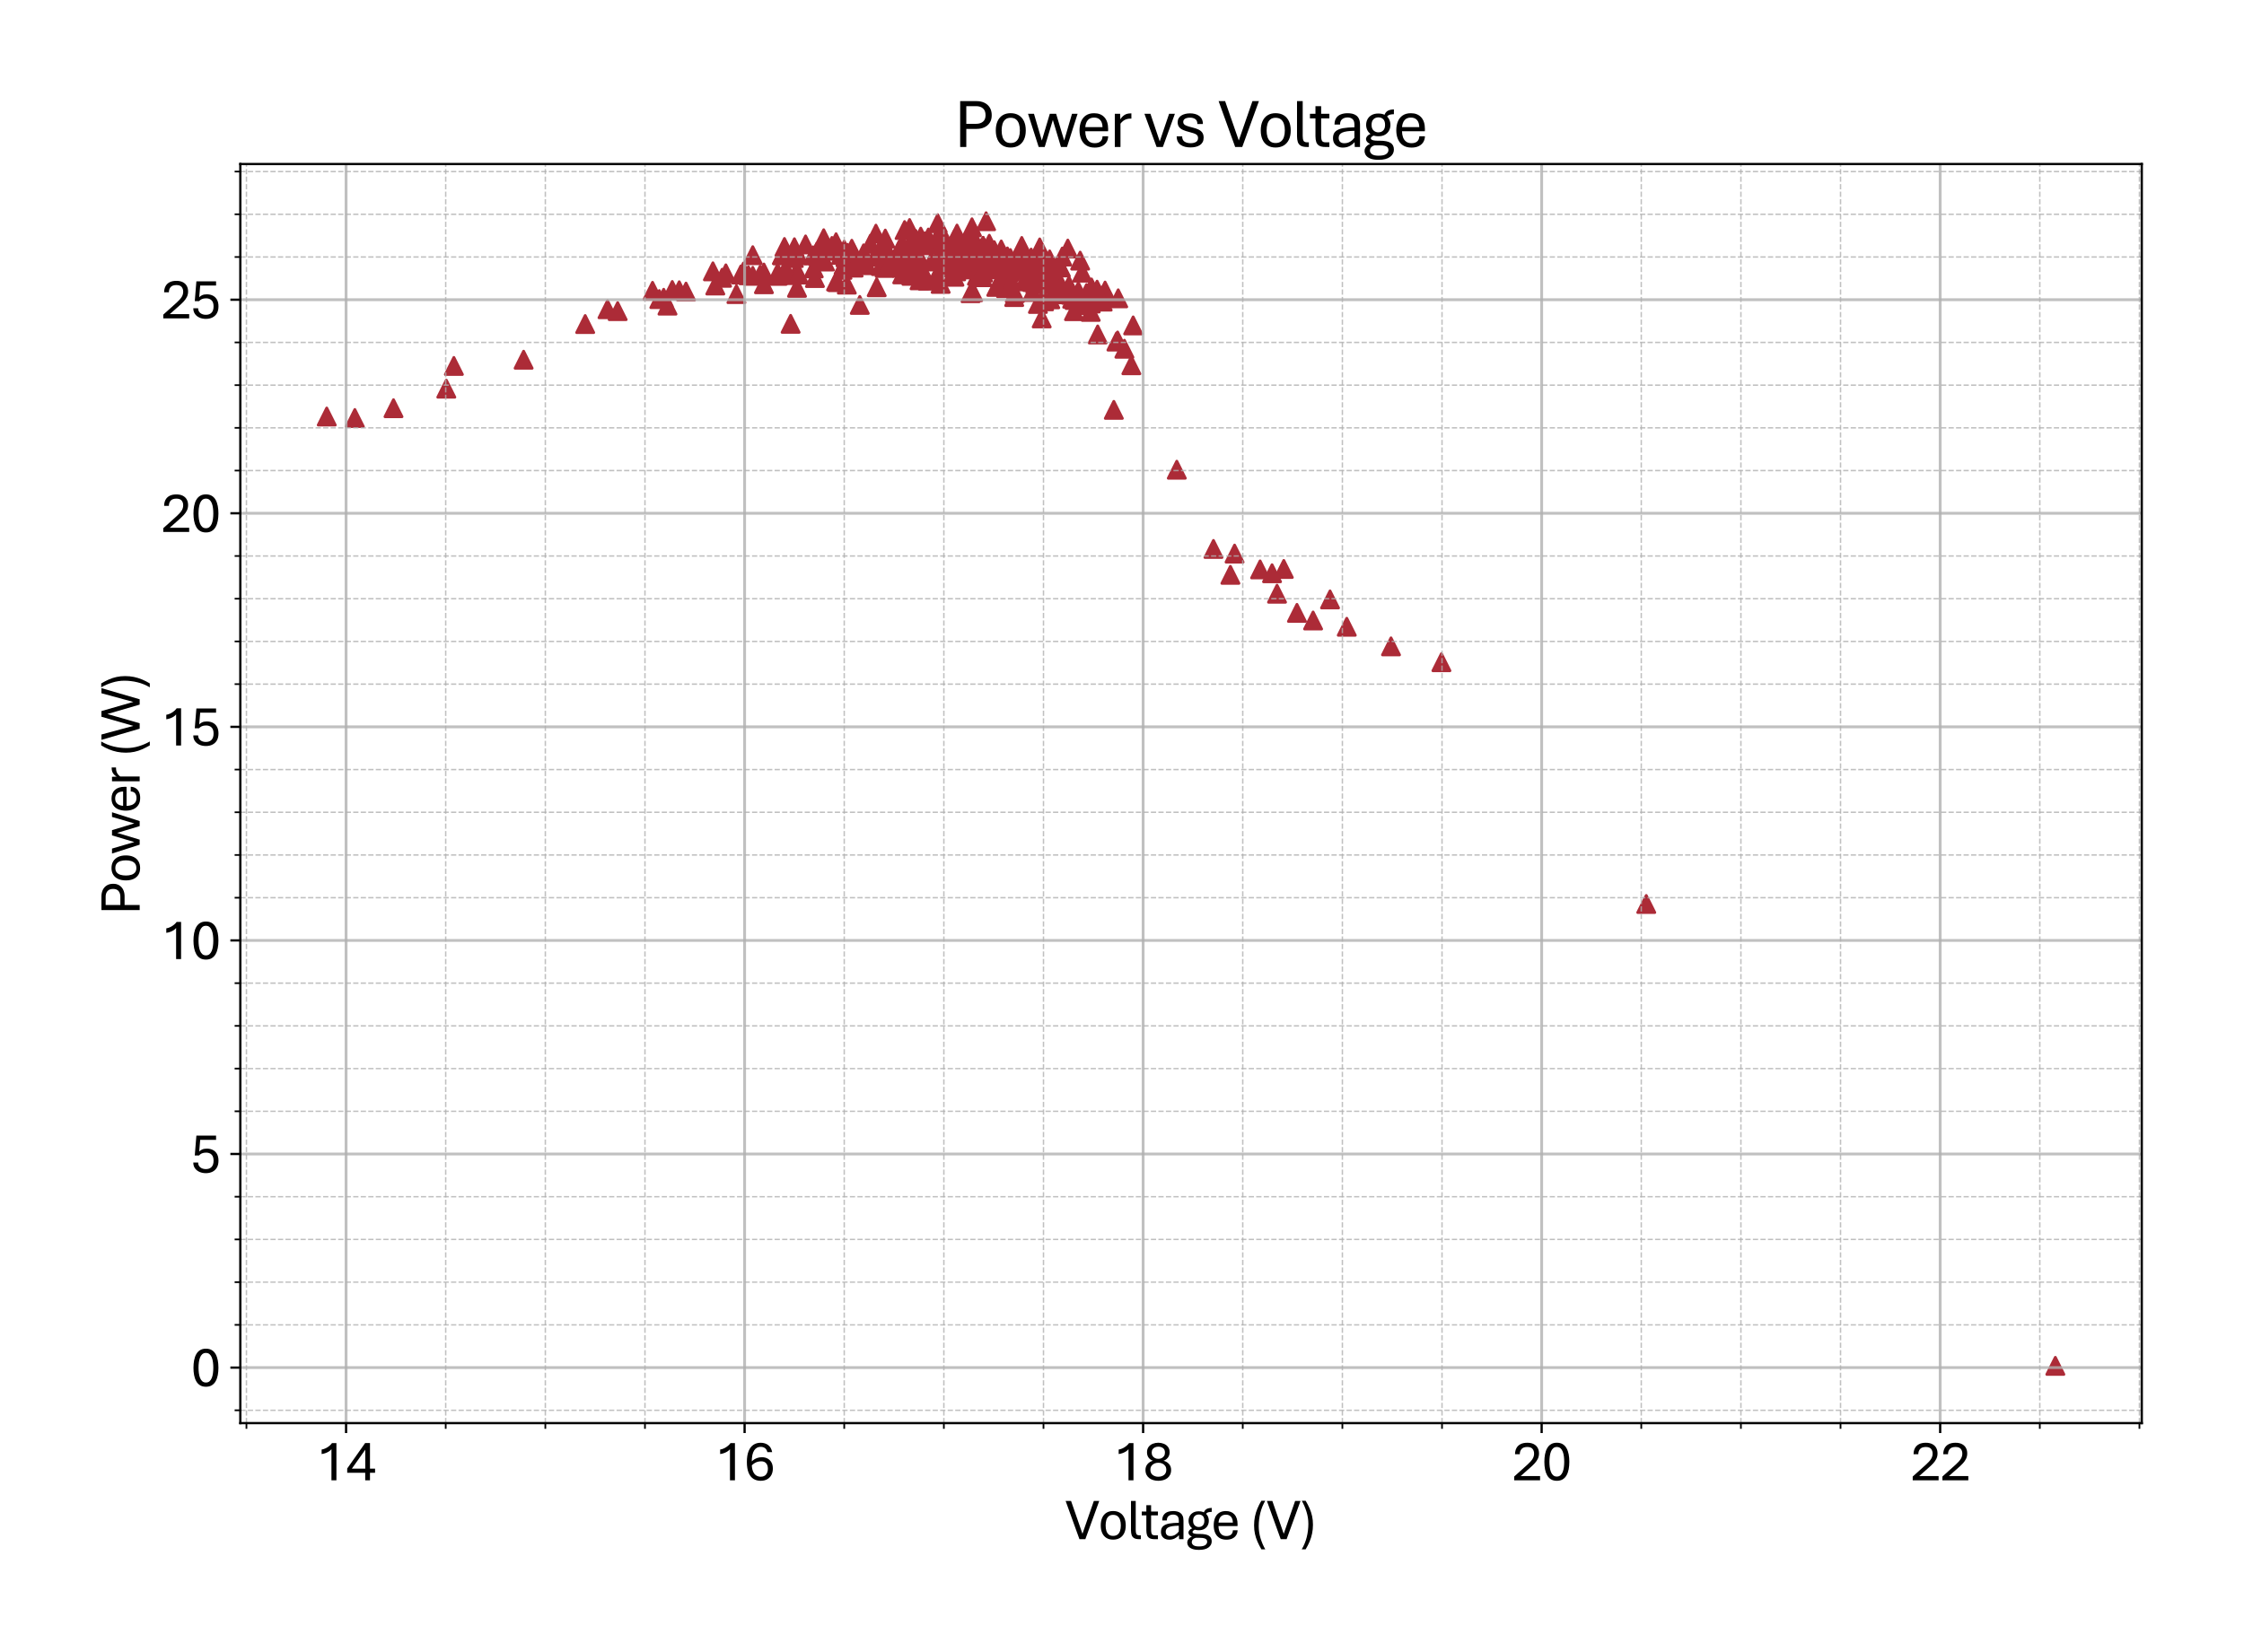 <?xml version="1.0" encoding="utf-8" standalone="no"?>
<!DOCTYPE svg PUBLIC "-//W3C//DTD SVG 1.1//EN"
  "http://www.w3.org/Graphics/SVG/1.1/DTD/svg11.dtd">
<svg xmlns:xlink="http://www.w3.org/1999/xlink" width="790.228pt" height="581.864pt" viewBox="0 0 790.228 581.864" xmlns="http://www.w3.org/2000/svg" version="1.1">
 <defs>
  <style type="text/css">*{stroke-linejoin: round; stroke-linecap: butt}</style>
 </defs>
 <g id="figure_1">
  <g id="patch_1">
   <path d="M 0 581.864 
L 790.228 581.864 
L 790.228 0 
L 0 0 
z
" style="fill: #ffffff"/>
  </g>
  <g id="axes_1">
   <g id="patch_2">
    <path d="M 84.628 501.293 
L 754.228 501.293 
L 754.228 57.773 
L 84.628 57.773 
z
" style="fill: #ffffff"/>
   </g>
   <g id="PathCollection_1">
    <defs>
     <path id="me3f652b0a8" d="M 0 -3 
L -3 3 
L 3 3 
z
" style="stroke: #ac2b37"/>
    </defs>
    <g clip-path="url(#pccfa23cd71)">
     <use xlink:href="#me3f652b0a8" x="723.792" y="481.132" style="fill: #ac2b37; stroke: #ac2b37"/>
     <use xlink:href="#me3f652b0a8" x="579.732" y="318.435" style="fill: #ac2b37; stroke: #ac2b37"/>
     <use xlink:href="#me3f652b0a8" x="507.597" y="233.272" style="fill: #ac2b37; stroke: #ac2b37"/>
     <use xlink:href="#me3f652b0a8" x="489.844" y="227.69" style="fill: #ac2b37; stroke: #ac2b37"/>
     <use xlink:href="#me3f652b0a8" x="474.266" y="220.784" style="fill: #ac2b37; stroke: #ac2b37"/>
     <use xlink:href="#me3f652b0a8" x="468.372" y="211.154" style="fill: #ac2b37; stroke: #ac2b37"/>
     <use xlink:href="#me3f652b0a8" x="456.724" y="215.893" style="fill: #ac2b37; stroke: #ac2b37"/>
     <use xlink:href="#me3f652b0a8" x="443.742" y="200.576" style="fill: #ac2b37; stroke: #ac2b37"/>
     <use xlink:href="#me3f652b0a8" x="447.952" y="201.93" style="fill: #ac2b37; stroke: #ac2b37"/>
     <use xlink:href="#me3f652b0a8" x="433.287" y="202.487" style="fill: #ac2b37; stroke: #ac2b37"/>
     <use xlink:href="#me3f652b0a8" x="434.76" y="195.009" style="fill: #ac2b37; stroke: #ac2b37"/>
     <use xlink:href="#me3f652b0a8" x="452.092" y="200.411" style="fill: #ac2b37; stroke: #ac2b37"/>
     <use xlink:href="#me3f652b0a8" x="462.407" y="218.572" style="fill: #ac2b37; stroke: #ac2b37"/>
     <use xlink:href="#me3f652b0a8" x="449.707" y="209.138" style="fill: #ac2b37; stroke: #ac2b37"/>
     <use xlink:href="#me3f652b0a8" x="427.322" y="193.369" style="fill: #ac2b37; stroke: #ac2b37"/>
     <use xlink:href="#me3f652b0a8" x="414.411" y="165.458" style="fill: #ac2b37; stroke: #ac2b37"/>
     <use xlink:href="#me3f652b0a8" x="392.237" y="144.378" style="fill: #ac2b37; stroke: #ac2b37"/>
     <use xlink:href="#me3f652b0a8" x="357.363" y="103.256" style="fill: #ac2b37; stroke: #ac2b37"/>
     <use xlink:href="#me3f652b0a8" x="327.33" y="84.899" style="fill: #ac2b37; stroke: #ac2b37"/>
     <use xlink:href="#me3f652b0a8" x="294.42" y="85.335" style="fill: #ac2b37; stroke: #ac2b37"/>
     <use xlink:href="#me3f652b0a8" x="296.174" y="89.789" style="fill: #ac2b37; stroke: #ac2b37"/>
     <use xlink:href="#me3f652b0a8" x="280.175" y="96.379" style="fill: #ac2b37; stroke: #ac2b37"/>
     <use xlink:href="#me3f652b0a8" x="239.196" y="102.248" style="fill: #ac2b37; stroke: #ac2b37"/>
     <use xlink:href="#me3f652b0a8" x="283.684" y="86.103" style="fill: #ac2b37; stroke: #ac2b37"/>
     <use xlink:href="#me3f652b0a8" x="323.611" y="92.242" style="fill: #ac2b37; stroke: #ac2b37"/>
     <use xlink:href="#me3f652b0a8" x="341.785" y="103.286" style="fill: #ac2b37; stroke: #ac2b37"/>
     <use xlink:href="#me3f652b0a8" x="329.996" y="97.237" style="fill: #ac2b37; stroke: #ac2b37"/>
     <use xlink:href="#me3f652b0a8" x="310.208" y="93.731" style="fill: #ac2b37; stroke: #ac2b37"/>
     <use xlink:href="#me3f652b0a8" x="297.718" y="90.632" style="fill: #ac2b37; stroke: #ac2b37"/>
     <use xlink:href="#me3f652b0a8" x="289.157" y="88.224" style="fill: #ac2b37; stroke: #ac2b37"/>
     <use xlink:href="#me3f652b0a8" x="277.789" y="96.906" style="fill: #ac2b37; stroke: #ac2b37"/>
     <use xlink:href="#me3f652b0a8" x="292.946" y="86.644" style="fill: #ac2b37; stroke: #ac2b37"/>
     <use xlink:href="#me3f652b0a8" x="331.259" y="100.006" style="fill: #ac2b37; stroke: #ac2b37"/>
     <use xlink:href="#me3f652b0a8" x="343.539" y="86.584" style="fill: #ac2b37; stroke: #ac2b37"/>
     <use xlink:href="#me3f652b0a8" x="354.275" y="94.905" style="fill: #ac2b37; stroke: #ac2b37"/>
     <use xlink:href="#me3f652b0a8" x="357.152" y="104.64" style="fill: #ac2b37; stroke: #ac2b37"/>
     <use xlink:href="#me3f652b0a8" x="276.456" y="95.161" style="fill: #ac2b37; stroke: #ac2b37"/>
     <use xlink:href="#me3f652b0a8" x="213.934" y="108.928" style="fill: #ac2b37; stroke: #ac2b37"/>
     <use xlink:href="#me3f652b0a8" x="236.74" y="102.157" style="fill: #ac2b37; stroke: #ac2b37"/>
     <use xlink:href="#me3f652b0a8" x="281.298" y="96.726" style="fill: #ac2b37; stroke: #ac2b37"/>
     <use xlink:href="#me3f652b0a8" x="321.856" y="94.423" style="fill: #ac2b37; stroke: #ac2b37"/>
     <use xlink:href="#me3f652b0a8" x="355.608" y="95.537" style="fill: #ac2b37; stroke: #ac2b37"/>
     <use xlink:href="#me3f652b0a8" x="367.678" y="106.145" style="fill: #ac2b37; stroke: #ac2b37"/>
     <use xlink:href="#me3f652b0a8" x="352.1" y="92.543" style="fill: #ac2b37; stroke: #ac2b37"/>
     <use xlink:href="#me3f652b0a8" x="324.523" y="95.386" style="fill: #ac2b37; stroke: #ac2b37"/>
     <use xlink:href="#me3f652b0a8" x="336.101" y="84.222" style="fill: #ac2b37; stroke: #ac2b37"/>
     <use xlink:href="#me3f652b0a8" x="366.835" y="112.178" style="fill: #ac2b37; stroke: #ac2b37"/>
     <use xlink:href="#me3f652b0a8" x="361.573" y="99.133" style="fill: #ac2b37; stroke: #ac2b37"/>
     <use xlink:href="#me3f652b0a8" x="294.42" y="99.163" style="fill: #ac2b37; stroke: #ac2b37"/>
     <use xlink:href="#me3f652b0a8" x="265.089" y="89.894" style="fill: #ac2b37; stroke: #ac2b37"/>
     <use xlink:href="#me3f652b0a8" x="255.616" y="96.289" style="fill: #ac2b37; stroke: #ac2b37"/>
     <use xlink:href="#me3f652b0a8" x="281.087" y="89.894" style="fill: #ac2b37; stroke: #ac2b37"/>
     <use xlink:href="#me3f652b0a8" x="321.646" y="95.236" style="fill: #ac2b37; stroke: #ac2b37"/>
     <use xlink:href="#me3f652b0a8" x="330.207" y="78.625" style="fill: #ac2b37; stroke: #ac2b37"/>
     <use xlink:href="#me3f652b0a8" x="352.591" y="87.878" style="fill: #ac2b37; stroke: #ac2b37"/>
     <use xlink:href="#me3f652b0a8" x="353.433" y="98.727" style="fill: #ac2b37; stroke: #ac2b37"/>
     <use xlink:href="#me3f652b0a8" x="350.135" y="88.119" style="fill: #ac2b37; stroke: #ac2b37"/>
     <use xlink:href="#me3f652b0a8" x="259.335" y="103.602" style="fill: #ac2b37; stroke: #ac2b37"/>
     <use xlink:href="#me3f652b0a8" x="260.878" y="96.695" style="fill: #ac2b37; stroke: #ac2b37"/>
     <use xlink:href="#me3f652b0a8" x="304.103" y="89.247" style="fill: #ac2b37; stroke: #ac2b37"/>
     <use xlink:href="#me3f652b0a8" x="341.785" y="94.905" style="fill: #ac2b37; stroke: #ac2b37"/>
     <use xlink:href="#me3f652b0a8" x="346.205" y="96.003" style="fill: #ac2b37; stroke: #ac2b37"/>
     <use xlink:href="#me3f652b0a8" x="338.767" y="87.938" style="fill: #ac2b37; stroke: #ac2b37"/>
     <use xlink:href="#me3f652b0a8" x="306.489" y="85.892" style="fill: #ac2b37; stroke: #ac2b37"/>
     <use xlink:href="#me3f652b0a8" x="296.665" y="95.055" style="fill: #ac2b37; stroke: #ac2b37"/>
     <use xlink:href="#me3f652b0a8" x="328.031" y="92.106" style="fill: #ac2b37; stroke: #ac2b37"/>
     <use xlink:href="#me3f652b0a8" x="361.362" y="97.749" style="fill: #ac2b37; stroke: #ac2b37"/>
     <use xlink:href="#me3f652b0a8" x="363.537" y="92.768" style="fill: #ac2b37; stroke: #ac2b37"/>
     <use xlink:href="#me3f652b0a8" x="384.097" y="109.876" style="fill: #ac2b37; stroke: #ac2b37"/>
     <use xlink:href="#me3f652b0a8" x="371.186" y="96.801" style="fill: #ac2b37; stroke: #ac2b37"/>
     <use xlink:href="#me3f652b0a8" x="343.539" y="91.098" style="fill: #ac2b37; stroke: #ac2b37"/>
     <use xlink:href="#me3f652b0a8" x="333.926" y="92.317" style="fill: #ac2b37; stroke: #ac2b37"/>
     <use xlink:href="#me3f652b0a8" x="361.573" y="95.01" style="fill: #ac2b37; stroke: #ac2b37"/>
     <use xlink:href="#me3f652b0a8" x="363.116" y="90.737" style="fill: #ac2b37; stroke: #ac2b37"/>
     <use xlink:href="#me3f652b0a8" x="386.343" y="102.037" style="fill: #ac2b37; stroke: #ac2b37"/>
     <use xlink:href="#me3f652b0a8" x="378.203" y="109.62" style="fill: #ac2b37; stroke: #ac2b37"/>
     <use xlink:href="#me3f652b0a8" x="398.412" y="128.669" style="fill: #ac2b37; stroke: #ac2b37"/>
     <use xlink:href="#me3f652b0a8" x="381.712" y="106.506" style="fill: #ac2b37; stroke: #ac2b37"/>
     <use xlink:href="#me3f652b0a8" x="346.205" y="86.599" style="fill: #ac2b37; stroke: #ac2b37"/>
     <use xlink:href="#me3f652b0a8" x="346.205" y="86.599" style="fill: #ac2b37; stroke: #ac2b37"/>
     <use xlink:href="#me3f652b0a8" x="326.909" y="83.68" style="fill: #ac2b37; stroke: #ac2b37"/>
     <use xlink:href="#me3f652b0a8" x="287.613" y="88.721" style="fill: #ac2b37; stroke: #ac2b37"/>
     <use xlink:href="#me3f652b0a8" x="292.034" y="88.36" style="fill: #ac2b37; stroke: #ac2b37"/>
     <use xlink:href="#me3f652b0a8" x="330.838" y="89.669" style="fill: #ac2b37; stroke: #ac2b37"/>
     <use xlink:href="#me3f652b0a8" x="363.537" y="102.849" style="fill: #ac2b37; stroke: #ac2b37"/>
     <use xlink:href="#me3f652b0a8" x="363.537" y="95.281" style="fill: #ac2b37; stroke: #ac2b37"/>
     <use xlink:href="#me3f652b0a8" x="350.135" y="90.827" style="fill: #ac2b37; stroke: #ac2b37"/>
     <use xlink:href="#me3f652b0a8" x="315.26" y="93.475" style="fill: #ac2b37; stroke: #ac2b37"/>
     <use xlink:href="#me3f652b0a8" x="304.735" y="92.317" style="fill: #ac2b37; stroke: #ac2b37"/>
     <use xlink:href="#me3f652b0a8" x="340.943" y="89.654" style="fill: #ac2b37; stroke: #ac2b37"/>
     <use xlink:href="#me3f652b0a8" x="339.399" y="90.812" style="fill: #ac2b37; stroke: #ac2b37"/>
     <use xlink:href="#me3f652b0a8" x="370.555" y="96.515" style="fill: #ac2b37; stroke: #ac2b37"/>
     <use xlink:href="#me3f652b0a8" x="393.149" y="120.318" style="fill: #ac2b37; stroke: #ac2b37"/>
     <use xlink:href="#me3f652b0a8" x="387.887" y="104.189" style="fill: #ac2b37; stroke: #ac2b37"/>
     <use xlink:href="#me3f652b0a8" x="353.643" y="96.62" style="fill: #ac2b37; stroke: #ac2b37"/>
     <use xlink:href="#me3f652b0a8" x="254.282" y="97.854" style="fill: #ac2b37; stroke: #ac2b37"/>
     <use xlink:href="#me3f652b0a8" x="251.055" y="95.582" style="fill: #ac2b37; stroke: #ac2b37"/>
     <use xlink:href="#me3f652b0a8" x="286.561" y="94.559" style="fill: #ac2b37; stroke: #ac2b37"/>
     <use xlink:href="#me3f652b0a8" x="267.685" y="96.771" style="fill: #ac2b37; stroke: #ac2b37"/>
     <use xlink:href="#me3f652b0a8" x="310.699" y="87.306" style="fill: #ac2b37; stroke: #ac2b37"/>
     <use xlink:href="#me3f652b0a8" x="347.047" y="89.278" style="fill: #ac2b37; stroke: #ac2b37"/>
     <use xlink:href="#me3f652b0a8" x="372.309" y="97.719" style="fill: #ac2b37; stroke: #ac2b37"/>
     <use xlink:href="#me3f652b0a8" x="369.853" y="105.437" style="fill: #ac2b37; stroke: #ac2b37"/>
     <use xlink:href="#me3f652b0a8" x="367.888" y="98.606" style="fill: #ac2b37; stroke: #ac2b37"/>
     <use xlink:href="#me3f652b0a8" x="367.888" y="99.855" style="fill: #ac2b37; stroke: #ac2b37"/>
     <use xlink:href="#me3f652b0a8" x="288.104" y="90.241" style="fill: #ac2b37; stroke: #ac2b37"/>
     <use xlink:href="#me3f652b0a8" x="320.313" y="87.818" style="fill: #ac2b37; stroke: #ac2b37"/>
     <use xlink:href="#me3f652b0a8" x="324.242" y="91.64" style="fill: #ac2b37; stroke: #ac2b37"/>
     <use xlink:href="#me3f652b0a8" x="345.995" y="97.643" style="fill: #ac2b37; stroke: #ac2b37"/>
     <use xlink:href="#me3f652b0a8" x="318.558" y="81.032" style="fill: #ac2b37; stroke: #ac2b37"/>
     <use xlink:href="#me3f652b0a8" x="304.945" y="93.415" style="fill: #ac2b37; stroke: #ac2b37"/>
     <use xlink:href="#me3f652b0a8" x="297.297" y="87.953" style="fill: #ac2b37; stroke: #ac2b37"/>
     <use xlink:href="#me3f652b0a8" x="320.944" y="85.862" style="fill: #ac2b37; stroke: #ac2b37"/>
     <use xlink:href="#me3f652b0a8" x="311.752" y="84.041" style="fill: #ac2b37; stroke: #ac2b37"/>
     <use xlink:href="#me3f652b0a8" x="337.645" y="90.481" style="fill: #ac2b37; stroke: #ac2b37"/>
     <use xlink:href="#me3f652b0a8" x="330.628" y="86.133" style="fill: #ac2b37; stroke: #ac2b37"/>
     <use xlink:href="#me3f652b0a8" x="317.716" y="96.65" style="fill: #ac2b37; stroke: #ac2b37"/>
     <use xlink:href="#me3f652b0a8" x="313.296" y="94.138" style="fill: #ac2b37; stroke: #ac2b37"/>
     <use xlink:href="#me3f652b0a8" x="333.505" y="89.789" style="fill: #ac2b37; stroke: #ac2b37"/>
     <use xlink:href="#me3f652b0a8" x="331.961" y="84.237" style="fill: #ac2b37; stroke: #ac2b37"/>
     <use xlink:href="#me3f652b0a8" x="308.734" y="101.179" style="fill: #ac2b37; stroke: #ac2b37"/>
     <use xlink:href="#me3f652b0a8" x="232.179" y="105.362" style="fill: #ac2b37; stroke: #ac2b37"/>
     <use xlink:href="#me3f652b0a8" x="277.088" y="89.639" style="fill: #ac2b37; stroke: #ac2b37"/>
     <use xlink:href="#me3f652b0a8" x="318.769" y="89.458" style="fill: #ac2b37; stroke: #ac2b37"/>
     <use xlink:href="#me3f652b0a8" x="342.486" y="89.428" style="fill: #ac2b37; stroke: #ac2b37"/>
     <use xlink:href="#me3f652b0a8" x="342.697" y="102.94" style="fill: #ac2b37; stroke: #ac2b37"/>
     <use xlink:href="#me3f652b0a8" x="343.118" y="88.39" style="fill: #ac2b37; stroke: #ac2b37"/>
     <use xlink:href="#me3f652b0a8" x="355.187" y="95.928" style="fill: #ac2b37; stroke: #ac2b37"/>
     <use xlink:href="#me3f652b0a8" x="366.134" y="97.312" style="fill: #ac2b37; stroke: #ac2b37"/>
     <use xlink:href="#me3f652b0a8" x="354.556" y="92.287" style="fill: #ac2b37; stroke: #ac2b37"/>
     <use xlink:href="#me3f652b0a8" x="347.258" y="91.143" style="fill: #ac2b37; stroke: #ac2b37"/>
     <use xlink:href="#me3f652b0a8" x="337.013" y="82.281" style="fill: #ac2b37; stroke: #ac2b37"/>
     <use xlink:href="#me3f652b0a8" x="319.892" y="93.25" style="fill: #ac2b37; stroke: #ac2b37"/>
     <use xlink:href="#me3f652b0a8" x="320.313" y="80.325" style="fill: #ac2b37; stroke: #ac2b37"/>
     <use xlink:href="#me3f652b0a8" x="355.608" y="98.832" style="fill: #ac2b37; stroke: #ac2b37"/>
     <use xlink:href="#me3f652b0a8" x="364.801" y="100.066" style="fill: #ac2b37; stroke: #ac2b37"/>
     <use xlink:href="#me3f652b0a8" x="355.819" y="98.441" style="fill: #ac2b37; stroke: #ac2b37"/>
     <use xlink:href="#me3f652b0a8" x="350.837" y="101.059" style="fill: #ac2b37; stroke: #ac2b37"/>
     <use xlink:href="#me3f652b0a8" x="363.537" y="99.359" style="fill: #ac2b37; stroke: #ac2b37"/>
     <use xlink:href="#me3f652b0a8" x="389.15" y="102.353" style="fill: #ac2b37; stroke: #ac2b37"/>
     <use xlink:href="#me3f652b0a8" x="399.044" y="114.631" style="fill: #ac2b37; stroke: #ac2b37"/>
     <use xlink:href="#me3f652b0a8" x="382.624" y="103.226" style="fill: #ac2b37; stroke: #ac2b37"/>
     <use xlink:href="#me3f652b0a8" x="359.608" y="93.867" style="fill: #ac2b37; stroke: #ac2b37"/>
     <use xlink:href="#me3f652b0a8" x="344.03" y="97.132" style="fill: #ac2b37; stroke: #ac2b37"/>
     <use xlink:href="#me3f652b0a8" x="355.819" y="90.903" style="fill: #ac2b37; stroke: #ac2b37"/>
     <use xlink:href="#me3f652b0a8" x="384.097" y="106.912" style="fill: #ac2b37; stroke: #ac2b37"/>
     <use xlink:href="#me3f652b0a8" x="386.553" y="117.806" style="fill: #ac2b37; stroke: #ac2b37"/>
     <use xlink:href="#me3f652b0a8" x="286.982" y="97.944" style="fill: #ac2b37; stroke: #ac2b37"/>
     <use xlink:href="#me3f652b0a8" x="217.513" y="109.59" style="fill: #ac2b37; stroke: #ac2b37"/>
     <use xlink:href="#me3f652b0a8" x="241.582" y="102.714" style="fill: #ac2b37; stroke: #ac2b37"/>
     <use xlink:href="#me3f652b0a8" x="286.35" y="89.955" style="fill: #ac2b37; stroke: #ac2b37"/>
     <use xlink:href="#me3f652b0a8" x="326.698" y="98.862" style="fill: #ac2b37; stroke: #ac2b37"/>
     <use xlink:href="#me3f652b0a8" x="336.101" y="97.493" style="fill: #ac2b37; stroke: #ac2b37"/>
     <use xlink:href="#me3f652b0a8" x="354.766" y="90.331" style="fill: #ac2b37; stroke: #ac2b37"/>
     <use xlink:href="#me3f652b0a8" x="382.834" y="104.369" style="fill: #ac2b37; stroke: #ac2b37"/>
     <use xlink:href="#me3f652b0a8" x="384.378" y="101.255" style="fill: #ac2b37; stroke: #ac2b37"/>
     <use xlink:href="#me3f652b0a8" x="395.956" y="122.846" style="fill: #ac2b37; stroke: #ac2b37"/>
     <use xlink:href="#me3f652b0a8" x="373.151" y="102.488" style="fill: #ac2b37; stroke: #ac2b37"/>
     <use xlink:href="#me3f652b0a8" x="340.943" y="93.024" style="fill: #ac2b37; stroke: #ac2b37"/>
     <use xlink:href="#me3f652b0a8" x="325.575" y="85.065" style="fill: #ac2b37; stroke: #ac2b37"/>
     <use xlink:href="#me3f652b0a8" x="308.454" y="82.311" style="fill: #ac2b37; stroke: #ac2b37"/>
     <use xlink:href="#me3f652b0a8" x="298.209" y="100.261" style="fill: #ac2b37; stroke: #ac2b37"/>
     <use xlink:href="#me3f652b0a8" x="325.996" y="85.065" style="fill: #ac2b37; stroke: #ac2b37"/>
     <use xlink:href="#me3f652b0a8" x="359.608" y="89.684" style="fill: #ac2b37; stroke: #ac2b37"/>
     <use xlink:href="#me3f652b0a8" x="365.502" y="93.776" style="fill: #ac2b37; stroke: #ac2b37"/>
     <use xlink:href="#me3f652b0a8" x="348.802" y="88.6" style="fill: #ac2b37; stroke: #ac2b37"/>
     <use xlink:href="#me3f652b0a8" x="336.522" y="89.669" style="fill: #ac2b37; stroke: #ac2b37"/>
     <use xlink:href="#me3f652b0a8" x="359.818" y="86.644" style="fill: #ac2b37; stroke: #ac2b37"/>
     <use xlink:href="#me3f652b0a8" x="386.553" y="103" style="fill: #ac2b37; stroke: #ac2b37"/>
     <use xlink:href="#me3f652b0a8" x="381.08" y="96.048" style="fill: #ac2b37; stroke: #ac2b37"/>
     <use xlink:href="#me3f652b0a8" x="349.293" y="94.89" style="fill: #ac2b37; stroke: #ac2b37"/>
     <use xlink:href="#me3f652b0a8" x="342.276" y="80.069" style="fill: #ac2b37; stroke: #ac2b37"/>
     <use xlink:href="#me3f652b0a8" x="276.246" y="87.006" style="fill: #ac2b37; stroke: #ac2b37"/>
     <use xlink:href="#me3f652b0a8" x="298.419" y="89.067" style="fill: #ac2b37; stroke: #ac2b37"/>
     <use xlink:href="#me3f652b0a8" x="302.349" y="92.813" style="fill: #ac2b37; stroke: #ac2b37"/>
     <use xlink:href="#me3f652b0a8" x="269.018" y="100.126" style="fill: #ac2b37; stroke: #ac2b37"/>
     <use xlink:href="#me3f652b0a8" x="300.595" y="94.273" style="fill: #ac2b37; stroke: #ac2b37"/>
     <use xlink:href="#me3f652b0a8" x="339.188" y="91.73" style="fill: #ac2b37; stroke: #ac2b37"/>
     <use xlink:href="#me3f652b0a8" x="370.765" y="98.937" style="fill: #ac2b37; stroke: #ac2b37"/>
     <use xlink:href="#me3f652b0a8" x="369.642" y="91.384" style="fill: #ac2b37; stroke: #ac2b37"/>
     <use xlink:href="#me3f652b0a8" x="124.959" y="147.252" style="fill: #ac2b37; stroke: #ac2b37"/>
     <use xlink:href="#me3f652b0a8" x="138.572" y="143.791" style="fill: #ac2b37; stroke: #ac2b37"/>
     <use xlink:href="#me3f652b0a8" x="184.393" y="126.713" style="fill: #ac2b37; stroke: #ac2b37"/>
     <use xlink:href="#me3f652b0a8" x="229.793" y="102.443" style="fill: #ac2b37; stroke: #ac2b37"/>
     <use xlink:href="#me3f652b0a8" x="275.404" y="89.894" style="fill: #ac2b37; stroke: #ac2b37"/>
     <use xlink:href="#me3f652b0a8" x="275.404" y="89.894" style="fill: #ac2b37; stroke: #ac2b37"/>
     <use xlink:href="#me3f652b0a8" x="317.716" y="86.103" style="fill: #ac2b37; stroke: #ac2b37"/>
     <use xlink:href="#me3f652b0a8" x="319.681" y="87.968" style="fill: #ac2b37; stroke: #ac2b37"/>
     <use xlink:href="#me3f652b0a8" x="354.275" y="101.525" style="fill: #ac2b37; stroke: #ac2b37"/>
     <use xlink:href="#me3f652b0a8" x="325.365" y="86.404" style="fill: #ac2b37; stroke: #ac2b37"/>
     <use xlink:href="#me3f652b0a8" x="310.208" y="90.21" style="fill: #ac2b37; stroke: #ac2b37"/>
     <use xlink:href="#me3f652b0a8" x="290.49" y="92.121" style="fill: #ac2b37; stroke: #ac2b37"/>
     <use xlink:href="#me3f652b0a8" x="331.259" y="81.318" style="fill: #ac2b37; stroke: #ac2b37"/>
     <use xlink:href="#me3f652b0a8" x="364.59" y="99.976" style="fill: #ac2b37; stroke: #ac2b37"/>
     <use xlink:href="#me3f652b0a8" x="389.36" y="103.963" style="fill: #ac2b37; stroke: #ac2b37"/>
     <use xlink:href="#me3f652b0a8" x="376.449" y="100.592" style="fill: #ac2b37; stroke: #ac2b37"/>
     <use xlink:href="#me3f652b0a8" x="372.519" y="100.893" style="fill: #ac2b37; stroke: #ac2b37"/>
     <use xlink:href="#me3f652b0a8" x="368.099" y="92.994" style="fill: #ac2b37; stroke: #ac2b37"/>
     <use xlink:href="#me3f652b0a8" x="388.308" y="106.25" style="fill: #ac2b37; stroke: #ac2b37"/>
     <use xlink:href="#me3f652b0a8" x="342.907" y="87.863" style="fill: #ac2b37; stroke: #ac2b37"/>
     <use xlink:href="#me3f652b0a8" x="320.944" y="97.162" style="fill: #ac2b37; stroke: #ac2b37"/>
     <use xlink:href="#me3f652b0a8" x="311.541" y="86.404" style="fill: #ac2b37; stroke: #ac2b37"/>
     <use xlink:href="#me3f652b0a8" x="340.522" y="83.996" style="fill: #ac2b37; stroke: #ac2b37"/>
     <use xlink:href="#me3f652b0a8" x="309.787" y="88.781" style="fill: #ac2b37; stroke: #ac2b37"/>
     <use xlink:href="#me3f652b0a8" x="347.258" y="93.28" style="fill: #ac2b37; stroke: #ac2b37"/>
     <use xlink:href="#me3f652b0a8" x="373.361" y="102.834" style="fill: #ac2b37; stroke: #ac2b37"/>
     <use xlink:href="#me3f652b0a8" x="369.432" y="94.002" style="fill: #ac2b37; stroke: #ac2b37"/>
     <use xlink:href="#me3f652b0a8" x="348.381" y="85.862" style="fill: #ac2b37; stroke: #ac2b37"/>
     <use xlink:href="#me3f652b0a8" x="279.754" y="87.096" style="fill: #ac2b37; stroke: #ac2b37"/>
     <use xlink:href="#me3f652b0a8" x="273.86" y="96.109" style="fill: #ac2b37; stroke: #ac2b37"/>
     <use xlink:href="#me3f652b0a8" x="316.594" y="88.029" style="fill: #ac2b37; stroke: #ac2b37"/>
     <use xlink:href="#me3f652b0a8" x="352.801" y="91.113" style="fill: #ac2b37; stroke: #ac2b37"/>
     <use xlink:href="#me3f652b0a8" x="376.028" y="87.562" style="fill: #ac2b37; stroke: #ac2b37"/>
     <use xlink:href="#me3f652b0a8" x="380.378" y="91.805" style="fill: #ac2b37; stroke: #ac2b37"/>
     <use xlink:href="#me3f652b0a8" x="393.781" y="105.091" style="fill: #ac2b37; stroke: #ac2b37"/>
     <use xlink:href="#me3f652b0a8" x="370.976" y="93.912" style="fill: #ac2b37; stroke: #ac2b37"/>
     <use xlink:href="#me3f652b0a8" x="346.416" y="94.664" style="fill: #ac2b37; stroke: #ac2b37"/>
     <use xlink:href="#me3f652b0a8" x="343.118" y="84.312" style="fill: #ac2b37; stroke: #ac2b37"/>
     <use xlink:href="#me3f652b0a8" x="336.732" y="95.582" style="fill: #ac2b37; stroke: #ac2b37"/>
     <use xlink:href="#me3f652b0a8" x="265.089" y="97.162" style="fill: #ac2b37; stroke: #ac2b37"/>
     <use xlink:href="#me3f652b0a8" x="308.033" y="90.451" style="fill: #ac2b37; stroke: #ac2b37"/>
     <use xlink:href="#me3f652b0a8" x="346.205" y="91.655" style="fill: #ac2b37; stroke: #ac2b37"/>
     <use xlink:href="#me3f652b0a8" x="368.59" y="96.229" style="fill: #ac2b37; stroke: #ac2b37"/>
     <use xlink:href="#me3f652b0a8" x="366.134" y="87.156" style="fill: #ac2b37; stroke: #ac2b37"/>
     <use xlink:href="#me3f652b0a8" x="317.506" y="94.318" style="fill: #ac2b37; stroke: #ac2b37"/>
     <use xlink:href="#me3f652b0a8" x="235.056" y="107.664" style="fill: #ac2b37; stroke: #ac2b37"/>
     <use xlink:href="#me3f652b0a8" x="280.666" y="101.39" style="fill: #ac2b37; stroke: #ac2b37"/>
     <use xlink:href="#me3f652b0a8" x="322.488" y="84.177" style="fill: #ac2b37; stroke: #ac2b37"/>
     <use xlink:href="#me3f652b0a8" x="357.784" y="94.153" style="fill: #ac2b37; stroke: #ac2b37"/>
     <use xlink:href="#me3f652b0a8" x="374.063" y="90.376" style="fill: #ac2b37; stroke: #ac2b37"/>
     <use xlink:href="#me3f652b0a8" x="379.747" y="102.549" style="fill: #ac2b37; stroke: #ac2b37"/>
     <use xlink:href="#me3f652b0a8" x="372.94" y="100.171" style="fill: #ac2b37; stroke: #ac2b37"/>
     <use xlink:href="#me3f652b0a8" x="333.926" y="87.487" style="fill: #ac2b37; stroke: #ac2b37"/>
     <use xlink:href="#me3f652b0a8" x="321.856" y="88.149" style="fill: #ac2b37; stroke: #ac2b37"/>
     <use xlink:href="#me3f652b0a8" x="330.628" y="84.869" style="fill: #ac2b37; stroke: #ac2b37"/>
     <use xlink:href="#me3f652b0a8" x="364.38" y="97.237" style="fill: #ac2b37; stroke: #ac2b37"/>
     <use xlink:href="#me3f652b0a8" x="376.659" y="101.736" style="fill: #ac2b37; stroke: #ac2b37"/>
     <use xlink:href="#me3f652b0a8" x="367.257" y="90.09" style="fill: #ac2b37; stroke: #ac2b37"/>
     <use xlink:href="#me3f652b0a8" x="344.241" y="87.968" style="fill: #ac2b37; stroke: #ac2b37"/>
     <use xlink:href="#me3f652b0a8" x="321.435" y="89.789" style="fill: #ac2b37; stroke: #ac2b37"/>
     <use xlink:href="#me3f652b0a8" x="336.732" y="83.455" style="fill: #ac2b37; stroke: #ac2b37"/>
     <use xlink:href="#me3f652b0a8" x="369.011" y="96.5" style="fill: #ac2b37; stroke: #ac2b37"/>
     <use xlink:href="#me3f652b0a8" x="378.414" y="105.678" style="fill: #ac2b37; stroke: #ac2b37"/>
     <use xlink:href="#me3f652b0a8" x="359.608" y="89.187" style="fill: #ac2b37; stroke: #ac2b37"/>
     <use xlink:href="#me3f652b0a8" x="331.259" y="94.243" style="fill: #ac2b37; stroke: #ac2b37"/>
     <use xlink:href="#me3f652b0a8" x="335.259" y="96.951" style="fill: #ac2b37; stroke: #ac2b37"/>
     <use xlink:href="#me3f652b0a8" x="338.767" y="92.392" style="fill: #ac2b37; stroke: #ac2b37"/>
     <use xlink:href="#me3f652b0a8" x="347.258" y="77.933" style="fill: #ac2b37; stroke: #ac2b37"/>
     <use xlink:href="#me3f652b0a8" x="377.572" y="105.242" style="fill: #ac2b37; stroke: #ac2b37"/>
     <use xlink:href="#me3f652b0a8" x="377.151" y="103.827" style="fill: #ac2b37; stroke: #ac2b37"/>
     <use xlink:href="#me3f652b0a8" x="302.77" y="107.409" style="fill: #ac2b37; stroke: #ac2b37"/>
     <use xlink:href="#me3f652b0a8" x="278.421" y="114.074" style="fill: #ac2b37; stroke: #ac2b37"/>
     <use xlink:href="#me3f652b0a8" x="320.523" y="85.606" style="fill: #ac2b37; stroke: #ac2b37"/>
     <use xlink:href="#me3f652b0a8" x="355.608" y="91.595" style="fill: #ac2b37; stroke: #ac2b37"/>
     <use xlink:href="#me3f652b0a8" x="365.502" y="107.077" style="fill: #ac2b37; stroke: #ac2b37"/>
     <use xlink:href="#me3f652b0a8" x="331.47" y="90.933" style="fill: #ac2b37; stroke: #ac2b37"/>
     <use xlink:href="#me3f652b0a8" x="299.963" y="87.622" style="fill: #ac2b37; stroke: #ac2b37"/>
     <use xlink:href="#me3f652b0a8" x="290.069" y="83.921" style="fill: #ac2b37; stroke: #ac2b37"/>
     <use xlink:href="#me3f652b0a8" x="279.544" y="90.903" style="fill: #ac2b37; stroke: #ac2b37"/>
     <use xlink:href="#me3f652b0a8" x="300.384" y="88.766" style="fill: #ac2b37; stroke: #ac2b37"/>
     <use xlink:href="#me3f652b0a8" x="339.399" y="88.796" style="fill: #ac2b37; stroke: #ac2b37"/>
     <use xlink:href="#me3f652b0a8" x="352.1" y="92.227" style="fill: #ac2b37; stroke: #ac2b37"/>
     <use xlink:href="#me3f652b0a8" x="345.784" y="87.231" style="fill: #ac2b37; stroke: #ac2b37"/>
     <use xlink:href="#me3f652b0a8" x="324.242" y="83.349" style="fill: #ac2b37; stroke: #ac2b37"/>
     <use xlink:href="#me3f652b0a8" x="311.541" y="88.585" style="fill: #ac2b37; stroke: #ac2b37"/>
     <use xlink:href="#me3f652b0a8" x="335.259" y="87.171" style="fill: #ac2b37; stroke: #ac2b37"/>
     <use xlink:href="#me3f652b0a8" x="367.467" y="104.79" style="fill: #ac2b37; stroke: #ac2b37"/>
     <use xlink:href="#me3f652b0a8" x="365.502" y="90.933" style="fill: #ac2b37; stroke: #ac2b37"/>
     <use xlink:href="#me3f652b0a8" x="157.167" y="136.915" style="fill: #ac2b37; stroke: #ac2b37"/>
     <use xlink:href="#me3f652b0a8" x="115.064" y="146.725" style="fill: #ac2b37; stroke: #ac2b37"/>
     <use xlink:href="#me3f652b0a8" x="159.833" y="128.91" style="fill: #ac2b37; stroke: #ac2b37"/>
     <use xlink:href="#me3f652b0a8" x="206.075" y="114.149" style="fill: #ac2b37; stroke: #ac2b37"/>
     <use xlink:href="#me3f652b0a8" x="251.897" y="100.577" style="fill: #ac2b37; stroke: #ac2b37"/>
     <use xlink:href="#me3f652b0a8" x="297.086" y="93.385" style="fill: #ac2b37; stroke: #ac2b37"/>
     <use xlink:href="#me3f652b0a8" x="335.048" y="94.138" style="fill: #ac2b37; stroke: #ac2b37"/>
     <use xlink:href="#me3f652b0a8" x="344.662" y="91.023" style="fill: #ac2b37; stroke: #ac2b37"/>
     <use xlink:href="#me3f652b0a8" x="373.572" y="94.213" style="fill: #ac2b37; stroke: #ac2b37"/>
     <use xlink:href="#me3f652b0a8" x="376.238" y="101.932" style="fill: #ac2b37; stroke: #ac2b37"/>
     <use xlink:href="#me3f652b0a8" x="294.911" y="99.404" style="fill: #ac2b37; stroke: #ac2b37"/>
     <use xlink:href="#me3f652b0a8" x="273.86" y="97.177" style="fill: #ac2b37; stroke: #ac2b37"/>
     <use xlink:href="#me3f652b0a8" x="263.545" y="96.966" style="fill: #ac2b37; stroke: #ac2b37"/>
     <use xlink:href="#me3f652b0a8" x="261.791" y="95.657" style="fill: #ac2b37; stroke: #ac2b37"/>
     <use xlink:href="#me3f652b0a8" x="233.722" y="104.896" style="fill: #ac2b37; stroke: #ac2b37"/>
     <use xlink:href="#me3f652b0a8" x="269.018" y="96.003" style="fill: #ac2b37; stroke: #ac2b37"/>
     <use xlink:href="#me3f652b0a8" x="311.541" y="94.378" style="fill: #ac2b37; stroke: #ac2b37"/>
     <use xlink:href="#me3f652b0a8" x="347.749" y="91.655" style="fill: #ac2b37; stroke: #ac2b37"/>
     <use xlink:href="#me3f652b0a8" x="377.361" y="102.549" style="fill: #ac2b37; stroke: #ac2b37"/>
     <use xlink:href="#me3f652b0a8" x="371.607" y="103.677" style="fill: #ac2b37; stroke: #ac2b37"/>
     <use xlink:href="#me3f652b0a8" x="393.57" y="119.942" style="fill: #ac2b37; stroke: #ac2b37"/>
     <use xlink:href="#me3f652b0a8" x="379.747" y="107.454" style="fill: #ac2b37; stroke: #ac2b37"/>
     <use xlink:href="#me3f652b0a8" x="355.608" y="93.626" style="fill: #ac2b37; stroke: #ac2b37"/>
     <use xlink:href="#me3f652b0a8" x="355.608" y="93.626" style="fill: #ac2b37; stroke: #ac2b37"/>
     <use xlink:href="#me3f652b0a8" x="336.522" y="86.644" style="fill: #ac2b37; stroke: #ac2b37"/>
     <use xlink:href="#me3f652b0a8" x="336.101" y="90.827" style="fill: #ac2b37; stroke: #ac2b37"/>
     <use xlink:href="#me3f652b0a8" x="323.821" y="98.742" style="fill: #ac2b37; stroke: #ac2b37"/>
     <use xlink:href="#me3f652b0a8" x="359.327" y="92.813" style="fill: #ac2b37; stroke: #ac2b37"/>
    </g>
   </g>
   <g id="matplotlib.axis_1">
    <g id="xtick_1">
     <g id="line2d_1">
      <path d="M 121.871 501.293 
L 121.871 57.773 
" clip-path="url(#pccfa23cd71)" style="fill: none; stroke: #b0b0b0; stroke-opacity: 0.8; stroke-linecap: square"/>
     </g>
     <g id="line2d_2">
      <defs>
       <path id="m04d215f144" d="M 0 0 
L 0 3.5 
" style="stroke: #000000; stroke-width: 0.8"/>
      </defs>
      <g>
       <use xlink:href="#m04d215f144" x="121.871" y="501.293" style="stroke: #000000; stroke-width: 0.8"/>
      </g>
     </g>
     <g id="text_1">
      <!-- 14 -->
      <g transform="translate(111.412 521.436) scale(0.2 -0.2)">
       <defs>
        <path id="AptosDisplay-31" d="M 1659 0 
L 1659 3425 
Q 1575 3309 1420 3201 
Q 1266 3094 1052 3009 
Q 838 2925 578 2888 
L 578 3381 
Q 834 3425 1057 3540 
Q 1281 3656 1453 3806 
Q 1625 3956 1719 4094 
L 2206 4094 
L 2206 0 
L 1659 0 
z
" transform="scale(0.016)"/>
        <path id="AptosDisplay-34" d="M 2106 0 
L 2106 825 
L 125 825 
L 125 1297 
L 2100 4103 
L 2631 4103 
L 2631 1284 
L 3191 1284 
L 3191 825 
L 2631 825 
L 2631 0 
L 2106 0 
z
M 638 1284 
L 2113 1284 
L 2113 3369 
L 638 1284 
z
" transform="scale(0.016)"/>
       </defs>
       <use xlink:href="#AptosDisplay-31"/>
       <use xlink:href="#AptosDisplay-34" x="52.295"/>
      </g>
     </g>
    </g>
    <g id="xtick_2">
     <g id="line2d_3">
      <path d="M 262.212 501.293 
L 262.212 57.773 
" clip-path="url(#pccfa23cd71)" style="fill: none; stroke: #b0b0b0; stroke-opacity: 0.8; stroke-linecap: square"/>
     </g>
     <g id="line2d_4">
      <g>
       <use xlink:href="#m04d215f144" x="262.212" y="501.293" style="stroke: #000000; stroke-width: 0.8"/>
      </g>
     </g>
     <g id="text_2">
      <!-- 16 -->
      <g transform="translate(251.752 521.436) scale(0.2 -0.2)">
       <defs>
        <path id="AptosDisplay-36" d="M 1759 -56 
Q 1325 -56 984 151 
Q 644 359 447 815 
Q 250 1272 250 2013 
Q 250 2738 439 3206 
Q 628 3675 968 3903 
Q 1309 4131 1759 4131 
Q 2253 4131 2595 3875 
Q 2938 3619 3034 3097 
L 2503 3097 
Q 2441 3388 2250 3534 
Q 2059 3681 1759 3681 
Q 1306 3681 1047 3279 
Q 788 2878 788 2013 
L 788 1850 
Q 788 1313 922 992 
Q 1056 672 1279 531 
Q 1503 391 1763 391 
Q 2175 391 2369 644 
Q 2563 897 2563 1272 
Q 2563 1650 2373 1869 
Q 2184 2088 1838 2088 
Q 1422 2088 1114 1897 
Q 806 1706 644 1456 
L 597 1856 
Q 728 2047 922 2201 
Q 1116 2356 1362 2447 
Q 1609 2538 1909 2538 
Q 2253 2538 2523 2395 
Q 2794 2253 2951 1975 
Q 3109 1697 3109 1291 
Q 3109 897 2951 592 
Q 2794 288 2492 116 
Q 2191 -56 1759 -56 
z
" transform="scale(0.016)"/>
       </defs>
       <use xlink:href="#AptosDisplay-31"/>
       <use xlink:href="#AptosDisplay-36" x="52.295"/>
      </g>
     </g>
    </g>
    <g id="xtick_3">
     <g id="line2d_5">
      <path d="M 402.552 501.293 
L 402.552 57.773 
" clip-path="url(#pccfa23cd71)" style="fill: none; stroke: #b0b0b0; stroke-opacity: 0.8; stroke-linecap: square"/>
     </g>
     <g id="line2d_6">
      <g>
       <use xlink:href="#m04d215f144" x="402.552" y="501.293" style="stroke: #000000; stroke-width: 0.8"/>
      </g>
     </g>
     <g id="text_3">
      <!-- 18 -->
      <g transform="translate(392.093 521.436) scale(0.2 -0.2)">
       <defs>
        <path id="AptosDisplay-38" d="M 1675 -56 
Q 1391 -56 1137 16 
Q 884 88 686 234 
Q 488 381 373 606 
Q 259 831 259 1141 
Q 259 1531 495 1797 
Q 731 2063 1084 2150 
Q 781 2250 604 2490 
Q 428 2731 428 3081 
Q 428 3447 609 3681 
Q 791 3916 1075 4025 
Q 1359 4134 1669 4134 
Q 1981 4134 2265 4023 
Q 2550 3913 2733 3680 
Q 2916 3447 2916 3081 
Q 2916 2725 2716 2481 
Q 2516 2238 2238 2150 
Q 2606 2063 2843 1800 
Q 3081 1538 3081 1141 
Q 3081 831 2968 606 
Q 2856 381 2661 234 
Q 2466 88 2211 16 
Q 1956 -56 1675 -56 
z
M 1672 388 
Q 1909 388 2109 470 
Q 2309 553 2429 725 
Q 2550 897 2550 1163 
Q 2550 1416 2426 1587 
Q 2303 1759 2104 1846 
Q 1906 1934 1672 1928 
Q 1453 1934 1253 1850 
Q 1053 1766 926 1594 
Q 800 1422 800 1163 
Q 800 775 1058 581 
Q 1316 388 1672 388 
z
M 1672 2363 
Q 1863 2356 2030 2434 
Q 2197 2513 2300 2667 
Q 2403 2822 2403 3050 
Q 2403 3388 2189 3544 
Q 1975 3700 1675 3700 
Q 1484 3700 1317 3631 
Q 1150 3563 1047 3419 
Q 944 3275 944 3050 
Q 944 2825 1048 2670 
Q 1153 2516 1320 2436 
Q 1488 2356 1672 2363 
z
" transform="scale(0.016)"/>
       </defs>
       <use xlink:href="#AptosDisplay-31"/>
       <use xlink:href="#AptosDisplay-38" x="52.295"/>
      </g>
     </g>
    </g>
    <g id="xtick_4">
     <g id="line2d_7">
      <path d="M 542.893 501.293 
L 542.893 57.773 
" clip-path="url(#pccfa23cd71)" style="fill: none; stroke: #b0b0b0; stroke-opacity: 0.8; stroke-linecap: square"/>
     </g>
     <g id="line2d_8">
      <g>
       <use xlink:href="#m04d215f144" x="542.893" y="501.293" style="stroke: #000000; stroke-width: 0.8"/>
      </g>
     </g>
     <g id="text_4">
      <!-- 20 -->
      <g transform="translate(532.433 521.436) scale(0.2 -0.2)">
       <defs>
        <path id="AptosDisplay-32" d="M 247 0 
L 247 413 
L 1725 1741 
Q 2100 2081 2269 2351 
Q 2438 2622 2438 2938 
Q 2438 3256 2263 3461 
Q 2088 3666 1691 3666 
Q 1247 3666 1055 3439 
Q 863 3213 863 2869 
L 341 2869 
Q 341 3250 491 3534 
Q 641 3819 941 3975 
Q 1241 4131 1691 4131 
Q 2103 4131 2390 3986 
Q 2678 3841 2828 3578 
Q 2978 3316 2978 2959 
Q 2978 2638 2853 2375 
Q 2728 2113 2517 1883 
Q 2306 1653 2044 1425 
L 959 463 
L 3097 463 
L 3097 0 
L 247 0 
z
" transform="scale(0.016)"/>
        <path id="AptosDisplay-30" d="M 1672 -56 
Q 1291 -56 1028 105 
Q 766 266 605 552 
Q 444 838 372 1216 
Q 300 1594 300 2031 
Q 300 2475 372 2856 
Q 444 3238 605 3525 
Q 766 3813 1028 3973 
Q 1291 4134 1672 4134 
Q 2053 4134 2317 3975 
Q 2581 3816 2742 3527 
Q 2903 3238 2975 2858 
Q 3047 2478 3047 2038 
Q 3047 1597 2975 1217 
Q 2903 838 2742 552 
Q 2581 266 2318 105 
Q 2056 -56 1672 -56 
z
M 1672 409 
Q 1916 409 2073 550 
Q 2231 691 2322 925 
Q 2413 1159 2448 1448 
Q 2484 1738 2484 2038 
Q 2484 2338 2448 2628 
Q 2413 2919 2322 3153 
Q 2231 3388 2073 3527 
Q 1916 3666 1669 3666 
Q 1428 3666 1268 3527 
Q 1109 3388 1020 3153 
Q 931 2919 893 2628 
Q 856 2338 856 2038 
Q 856 1741 893 1450 
Q 931 1159 1020 925 
Q 1109 691 1268 550 
Q 1428 409 1672 409 
z
" transform="scale(0.016)"/>
       </defs>
       <use xlink:href="#AptosDisplay-32"/>
       <use xlink:href="#AptosDisplay-30" x="52.295"/>
      </g>
     </g>
    </g>
    <g id="xtick_5">
     <g id="line2d_9">
      <path d="M 683.233 501.293 
L 683.233 57.773 
" clip-path="url(#pccfa23cd71)" style="fill: none; stroke: #b0b0b0; stroke-opacity: 0.8; stroke-linecap: square"/>
     </g>
     <g id="line2d_10">
      <g>
       <use xlink:href="#m04d215f144" x="683.233" y="501.293" style="stroke: #000000; stroke-width: 0.8"/>
      </g>
     </g>
     <g id="text_5">
      <!-- 22 -->
      <g transform="translate(672.774 521.436) scale(0.2 -0.2)">
       <use xlink:href="#AptosDisplay-32"/>
       <use xlink:href="#AptosDisplay-32" x="52.295"/>
      </g>
     </g>
    </g>
    <g id="xtick_6">
     <g id="line2d_11">
      <path d="M 86.786 501.293 
L 86.786 57.773 
" clip-path="url(#pccfa23cd71)" style="fill: none; stroke-dasharray: 1.85,0.8; stroke-dashoffset: 0; stroke: #b0b0b0; stroke-opacity: 0.8; stroke-width: 0.5"/>
     </g>
     <g id="line2d_12">
      <defs>
       <path id="m2f3b31ba67" d="M 0 0 
L 0 2 
" style="stroke: #000000; stroke-width: 0.6"/>
      </defs>
      <g>
       <use xlink:href="#m2f3b31ba67" x="86.786" y="501.293" style="stroke: #000000; stroke-width: 0.6"/>
      </g>
     </g>
    </g>
    <g id="xtick_7">
     <g id="line2d_13">
      <path d="M 156.956 501.293 
L 156.956 57.773 
" clip-path="url(#pccfa23cd71)" style="fill: none; stroke-dasharray: 1.85,0.8; stroke-dashoffset: 0; stroke: #b0b0b0; stroke-opacity: 0.8; stroke-width: 0.5"/>
     </g>
     <g id="line2d_14">
      <g>
       <use xlink:href="#m2f3b31ba67" x="156.956" y="501.293" style="stroke: #000000; stroke-width: 0.6"/>
      </g>
     </g>
    </g>
    <g id="xtick_8">
     <g id="line2d_15">
      <path d="M 192.041 501.293 
L 192.041 57.773 
" clip-path="url(#pccfa23cd71)" style="fill: none; stroke-dasharray: 1.85,0.8; stroke-dashoffset: 0; stroke: #b0b0b0; stroke-opacity: 0.8; stroke-width: 0.5"/>
     </g>
     <g id="line2d_16">
      <g>
       <use xlink:href="#m2f3b31ba67" x="192.041" y="501.293" style="stroke: #000000; stroke-width: 0.6"/>
      </g>
     </g>
    </g>
    <g id="xtick_9">
     <g id="line2d_17">
      <path d="M 227.126 501.293 
L 227.126 57.773 
" clip-path="url(#pccfa23cd71)" style="fill: none; stroke-dasharray: 1.85,0.8; stroke-dashoffset: 0; stroke: #b0b0b0; stroke-opacity: 0.8; stroke-width: 0.5"/>
     </g>
     <g id="line2d_18">
      <g>
       <use xlink:href="#m2f3b31ba67" x="227.126" y="501.293" style="stroke: #000000; stroke-width: 0.6"/>
      </g>
     </g>
    </g>
    <g id="xtick_10">
     <g id="line2d_19">
      <path d="M 297.297 501.293 
L 297.297 57.773 
" clip-path="url(#pccfa23cd71)" style="fill: none; stroke-dasharray: 1.85,0.8; stroke-dashoffset: 0; stroke: #b0b0b0; stroke-opacity: 0.8; stroke-width: 0.5"/>
     </g>
     <g id="line2d_20">
      <g>
       <use xlink:href="#m2f3b31ba67" x="297.297" y="501.293" style="stroke: #000000; stroke-width: 0.6"/>
      </g>
     </g>
    </g>
    <g id="xtick_11">
     <g id="line2d_21">
      <path d="M 332.382 501.293 
L 332.382 57.773 
" clip-path="url(#pccfa23cd71)" style="fill: none; stroke-dasharray: 1.85,0.8; stroke-dashoffset: 0; stroke: #b0b0b0; stroke-opacity: 0.8; stroke-width: 0.5"/>
     </g>
     <g id="line2d_22">
      <g>
       <use xlink:href="#m2f3b31ba67" x="332.382" y="501.293" style="stroke: #000000; stroke-width: 0.6"/>
      </g>
     </g>
    </g>
    <g id="xtick_12">
     <g id="line2d_23">
      <path d="M 367.467 501.293 
L 367.467 57.773 
" clip-path="url(#pccfa23cd71)" style="fill: none; stroke-dasharray: 1.85,0.8; stroke-dashoffset: 0; stroke: #b0b0b0; stroke-opacity: 0.8; stroke-width: 0.5"/>
     </g>
     <g id="line2d_24">
      <g>
       <use xlink:href="#m2f3b31ba67" x="367.467" y="501.293" style="stroke: #000000; stroke-width: 0.6"/>
      </g>
     </g>
    </g>
    <g id="xtick_13">
     <g id="line2d_25">
      <path d="M 437.637 501.293 
L 437.637 57.773 
" clip-path="url(#pccfa23cd71)" style="fill: none; stroke-dasharray: 1.85,0.8; stroke-dashoffset: 0; stroke: #b0b0b0; stroke-opacity: 0.8; stroke-width: 0.5"/>
     </g>
     <g id="line2d_26">
      <g>
       <use xlink:href="#m2f3b31ba67" x="437.637" y="501.293" style="stroke: #000000; stroke-width: 0.6"/>
      </g>
     </g>
    </g>
    <g id="xtick_14">
     <g id="line2d_27">
      <path d="M 472.722 501.293 
L 472.722 57.773 
" clip-path="url(#pccfa23cd71)" style="fill: none; stroke-dasharray: 1.85,0.8; stroke-dashoffset: 0; stroke: #b0b0b0; stroke-opacity: 0.8; stroke-width: 0.5"/>
     </g>
     <g id="line2d_28">
      <g>
       <use xlink:href="#m2f3b31ba67" x="472.722" y="501.293" style="stroke: #000000; stroke-width: 0.6"/>
      </g>
     </g>
    </g>
    <g id="xtick_15">
     <g id="line2d_29">
      <path d="M 507.808 501.293 
L 507.808 57.773 
" clip-path="url(#pccfa23cd71)" style="fill: none; stroke-dasharray: 1.85,0.8; stroke-dashoffset: 0; stroke: #b0b0b0; stroke-opacity: 0.8; stroke-width: 0.5"/>
     </g>
     <g id="line2d_30">
      <g>
       <use xlink:href="#m2f3b31ba67" x="507.808" y="501.293" style="stroke: #000000; stroke-width: 0.6"/>
      </g>
     </g>
    </g>
    <g id="xtick_16">
     <g id="line2d_31">
      <path d="M 577.978 501.293 
L 577.978 57.773 
" clip-path="url(#pccfa23cd71)" style="fill: none; stroke-dasharray: 1.85,0.8; stroke-dashoffset: 0; stroke: #b0b0b0; stroke-opacity: 0.8; stroke-width: 0.5"/>
     </g>
     <g id="line2d_32">
      <g>
       <use xlink:href="#m2f3b31ba67" x="577.978" y="501.293" style="stroke: #000000; stroke-width: 0.6"/>
      </g>
     </g>
    </g>
    <g id="xtick_17">
     <g id="line2d_33">
      <path d="M 613.063 501.293 
L 613.063 57.773 
" clip-path="url(#pccfa23cd71)" style="fill: none; stroke-dasharray: 1.85,0.8; stroke-dashoffset: 0; stroke: #b0b0b0; stroke-opacity: 0.8; stroke-width: 0.5"/>
     </g>
     <g id="line2d_34">
      <g>
       <use xlink:href="#m2f3b31ba67" x="613.063" y="501.293" style="stroke: #000000; stroke-width: 0.6"/>
      </g>
     </g>
    </g>
    <g id="xtick_18">
     <g id="line2d_35">
      <path d="M 648.148 501.293 
L 648.148 57.773 
" clip-path="url(#pccfa23cd71)" style="fill: none; stroke-dasharray: 1.85,0.8; stroke-dashoffset: 0; stroke: #b0b0b0; stroke-opacity: 0.8; stroke-width: 0.5"/>
     </g>
     <g id="line2d_36">
      <g>
       <use xlink:href="#m2f3b31ba67" x="648.148" y="501.293" style="stroke: #000000; stroke-width: 0.6"/>
      </g>
     </g>
    </g>
    <g id="xtick_19">
     <g id="line2d_37">
      <path d="M 718.318 501.293 
L 718.318 57.773 
" clip-path="url(#pccfa23cd71)" style="fill: none; stroke-dasharray: 1.85,0.8; stroke-dashoffset: 0; stroke: #b0b0b0; stroke-opacity: 0.8; stroke-width: 0.5"/>
     </g>
     <g id="line2d_38">
      <g>
       <use xlink:href="#m2f3b31ba67" x="718.318" y="501.293" style="stroke: #000000; stroke-width: 0.6"/>
      </g>
     </g>
    </g>
    <g id="xtick_20">
     <g id="line2d_39">
      <path d="M 753.404 501.293 
L 753.404 57.773 
" clip-path="url(#pccfa23cd71)" style="fill: none; stroke-dasharray: 1.85,0.8; stroke-dashoffset: 0; stroke: #b0b0b0; stroke-opacity: 0.8; stroke-width: 0.5"/>
     </g>
     <g id="line2d_40">
      <g>
       <use xlink:href="#m2f3b31ba67" x="753.404" y="501.293" style="stroke: #000000; stroke-width: 0.6"/>
      </g>
     </g>
    </g>
    <g id="text_6">
     <!-- Voltage (V) -->
     <g transform="translate(375.308 542.183) scale(0.2 -0.2)">
      <defs>
       <path id="AptosDisplay-56" d="M 1506 0 
L -13 4206 
L 584 4206 
L 1838 594 
L 3091 4206 
L 3684 4206 
L 2156 0 
L 1506 0 
z
" transform="scale(0.016)"/>
       <path id="AptosDisplay-6f" d="M 1622 -50 
Q 1194 -50 891 137 
Q 588 325 427 676 
Q 266 1028 266 1516 
Q 266 2009 427 2364 
Q 588 2719 891 2909 
Q 1194 3100 1622 3100 
Q 2059 3100 2371 2909 
Q 2684 2719 2850 2364 
Q 3016 2009 3016 1516 
Q 3016 1028 2850 676 
Q 2684 325 2371 137 
Q 2059 -50 1622 -50 
z
M 1622 363 
Q 1938 363 2123 513 
Q 2309 663 2392 922 
Q 2475 1181 2475 1516 
Q 2475 1850 2392 2112 
Q 2309 2375 2123 2526 
Q 1938 2678 1622 2678 
Q 1325 2678 1144 2526 
Q 963 2375 883 2112 
Q 803 1850 803 1513 
Q 803 1181 883 922 
Q 963 663 1144 513 
Q 1325 363 1622 363 
z
" transform="scale(0.016)"/>
       <path id="AptosDisplay-6c" d="M 1297 0 
Q 928 0 731 117 
Q 534 234 461 454 
Q 388 675 388 984 
L 388 4206 
L 909 4206 
L 909 1009 
Q 909 725 982 575 
Q 1056 425 1331 425 
L 1472 425 
L 1472 0 
L 1297 0 
z
" transform="scale(0.016)"/>
       <path id="AptosDisplay-74" d="M 1466 0 
Q 1100 0 901 117 
Q 703 234 629 454 
Q 556 675 556 984 
L 556 2622 
L 50 2622 
L 50 3044 
L 556 3044 
L 556 3741 
L 1078 3741 
L 1078 3044 
L 1831 3044 
L 1831 2622 
L 1078 2622 
L 1078 1009 
Q 1078 725 1151 575 
Q 1225 425 1500 425 
L 1831 425 
L 1831 0 
L 1466 0 
z
" transform="scale(0.016)"/>
       <path id="AptosDisplay-61" d="M 1163 -56 
Q 916 -56 712 41 
Q 509 138 387 331 
Q 266 525 266 813 
Q 266 1225 508 1437 
Q 750 1650 1194 1725 
Q 1638 1800 2231 1806 
L 2231 2028 
Q 2231 2419 2053 2564 
Q 1875 2709 1606 2709 
Q 1313 2709 1113 2554 
Q 913 2400 913 2059 
L 406 2059 
Q 406 2428 561 2658 
Q 716 2888 987 2992 
Q 1259 3097 1606 3097 
Q 1825 3097 2028 3053 
Q 2231 3009 2393 2893 
Q 2556 2778 2650 2570 
Q 2744 2363 2744 2034 
L 2744 0 
L 2263 0 
L 2244 444 
Q 2044 213 1778 78 
Q 1513 -56 1163 -56 
z
M 1300 344 
Q 1597 344 1831 483 
Q 2066 622 2228 847 
L 2228 1481 
Q 1456 1472 1122 1323 
Q 788 1175 788 834 
Q 788 609 916 476 
Q 1044 344 1300 344 
z
" transform="scale(0.016)"/>
       <path id="AptosDisplay-67" d="M 1397 -1178 
Q 925 -1178 640 -1065 
Q 356 -953 229 -765 
Q 103 -578 103 -359 
Q 103 -94 329 112 
Q 556 319 1031 403 
L 1128 575 
L 1475 575 
Q 2184 575 2489 376 
Q 2794 178 2794 -238 
Q 2794 -650 2437 -914 
Q 2081 -1178 1397 -1178 
z
M 1384 -800 
Q 1878 -800 2086 -650 
Q 2294 -500 2294 -278 
Q 2294 -147 2225 -51 
Q 2156 44 1975 97 
Q 1794 150 1456 150 
L 1034 150 
Q 819 97 708 -31 
Q 597 -159 597 -328 
Q 597 -516 778 -658 
Q 959 -800 1384 -800 
z
M 1025 216 
Q 722 228 550 312 
Q 378 397 306 511 
Q 234 625 234 722 
Q 234 866 362 1009 
Q 491 1153 772 1241 
L 1038 1069 
Q 866 1031 772 953 
Q 678 875 678 791 
Q 678 731 734 682 
Q 791 634 928 606 
Q 1066 578 1303 575 
L 1025 216 
z
M 1363 984 
Q 1003 984 753 1128 
Q 503 1272 375 1509 
Q 247 1747 247 2022 
Q 247 2313 376 2550 
Q 506 2788 754 2928 
Q 1003 3069 1366 3069 
Q 1738 3069 1983 2928 
Q 2228 2788 2351 2550 
Q 2475 2313 2475 2022 
Q 2475 1741 2350 1505 
Q 2225 1269 1979 1126 
Q 1734 984 1363 984 
z
M 1366 1341 
Q 1641 1341 1812 1512 
Q 1984 1684 1984 2022 
Q 1984 2375 1817 2545 
Q 1650 2716 1372 2716 
Q 1094 2716 919 2541 
Q 744 2366 744 2025 
Q 744 1681 931 1511 
Q 1119 1341 1366 1341 
z
M 2131 2734 
L 1922 2931 
Q 2038 3225 2252 3331 
Q 2466 3438 2794 3447 
L 2794 3006 
Q 2588 3006 2416 2961 
Q 2244 2916 2131 2734 
z
" transform="scale(0.016)"/>
       <path id="AptosDisplay-65" d="M 1663 -56 
Q 1188 -56 878 151 
Q 569 359 417 717 
Q 266 1075 266 1522 
Q 266 1988 412 2342 
Q 559 2697 857 2897 
Q 1156 3097 1606 3097 
Q 2209 3097 2550 2722 
Q 2891 2347 2891 1644 
Q 2891 1597 2889 1533 
Q 2888 1469 2881 1441 
L 791 1441 
Q 794 1144 881 895 
Q 969 647 1161 497 
Q 1353 347 1663 347 
Q 1997 347 2183 511 
Q 2369 675 2378 984 
L 2894 984 
Q 2884 663 2732 430 
Q 2581 197 2309 70 
Q 2038 -56 1663 -56 
z
M 794 1822 
L 2375 1822 
Q 2366 2247 2166 2472 
Q 1966 2697 1606 2697 
Q 1241 2697 1036 2473 
Q 831 2250 794 1822 
z
" transform="scale(0.016)"/>
       <path id="AptosDisplay-20" transform="scale(0.016)"/>
       <path id="AptosDisplay-28" d="M 1219 -1116 
Q 969 -678 787 -267 
Q 606 144 511 581 
Q 416 1019 416 1528 
Q 416 2028 509 2486 
Q 603 2944 783 3378 
Q 963 3813 1219 4231 
L 1647 4231 
Q 1278 3600 1101 2886 
Q 925 2172 925 1428 
Q 925 766 1125 103 
Q 1325 -559 1647 -1116 
L 1219 -1116 
z
" transform="scale(0.016)"/>
       <path id="AptosDisplay-29" d="M 234 -1116 
Q 609 -481 786 233 
Q 963 947 963 1694 
Q 963 2356 759 3015 
Q 556 3675 234 4231 
L 663 4231 
Q 919 3800 1098 3389 
Q 1278 2978 1373 2540 
Q 1469 2103 1469 1594 
Q 1469 1094 1375 634 
Q 1281 175 1100 -259 
Q 919 -694 663 -1116 
L 234 -1116 
z
" transform="scale(0.016)"/>
      </defs>
      <use xlink:href="#AptosDisplay-56"/>
      <use xlink:href="#AptosDisplay-6f" x="57.373"/>
      <use xlink:href="#AptosDisplay-6c" x="108.643"/>
      <use xlink:href="#AptosDisplay-74" x="133.008"/>
      <use xlink:href="#AptosDisplay-61" x="163.379"/>
      <use xlink:href="#AptosDisplay-67" x="212.305"/>
      <use xlink:href="#AptosDisplay-65" x="256.25"/>
      <use xlink:href="#AptosDisplay-20" x="305.664"/>
      <use xlink:href="#AptosDisplay-28" x="324.951"/>
      <use xlink:href="#AptosDisplay-56" x="354.395"/>
      <use xlink:href="#AptosDisplay-29" x="411.768"/>
     </g>
    </g>
   </g>
   <g id="matplotlib.axis_2">
    <g id="ytick_1">
     <g id="line2d_41">
      <path d="M 84.628 481.734 
L 754.228 481.734 
" clip-path="url(#pccfa23cd71)" style="fill: none; stroke: #b0b0b0; stroke-opacity: 0.8; stroke-linecap: square"/>
     </g>
     <g id="line2d_42">
      <defs>
       <path id="mad9abe4e73" d="M 0 0 
L -3.5 0 
" style="stroke: #000000; stroke-width: 0.8"/>
      </defs>
      <g>
       <use xlink:href="#mad9abe4e73" x="84.628" y="481.734" style="stroke: #000000; stroke-width: 0.8"/>
      </g>
     </g>
     <g id="text_7">
      <!-- 0 -->
      <g transform="translate(67.169 488.306) scale(0.2 -0.2)">
       <use xlink:href="#AptosDisplay-30"/>
      </g>
     </g>
    </g>
    <g id="ytick_2">
     <g id="line2d_43">
      <path d="M 84.628 406.502 
L 754.228 406.502 
" clip-path="url(#pccfa23cd71)" style="fill: none; stroke: #b0b0b0; stroke-opacity: 0.8; stroke-linecap: square"/>
     </g>
     <g id="line2d_44">
      <g>
       <use xlink:href="#mad9abe4e73" x="84.628" y="406.502" style="stroke: #000000; stroke-width: 0.8"/>
      </g>
     </g>
     <g id="text_8">
      <!-- 5 -->
      <g transform="translate(67.169 413.074) scale(0.2 -0.2)">
       <defs>
        <path id="AptosDisplay-35" d="M 1669 -56 
Q 1278 -56 964 83 
Q 650 222 465 483 
Q 281 744 281 1113 
L 816 1113 
Q 816 778 1055 584 
Q 1294 391 1669 391 
Q 2069 391 2291 625 
Q 2513 859 2513 1319 
Q 2513 1772 2291 1989 
Q 2069 2206 1697 2206 
Q 1409 2206 1223 2123 
Q 1038 2041 916 1894 
L 444 1894 
L 622 4078 
L 2788 4078 
L 2788 3613 
L 1041 3613 
L 931 2322 
Q 1044 2453 1251 2550 
Q 1459 2647 1775 2647 
Q 2131 2647 2420 2506 
Q 2709 2366 2881 2072 
Q 3053 1778 3053 1319 
Q 3053 863 2875 558 
Q 2697 253 2384 98 
Q 2072 -56 1669 -56 
z
" transform="scale(0.016)"/>
       </defs>
       <use xlink:href="#AptosDisplay-35"/>
      </g>
     </g>
    </g>
    <g id="ytick_3">
     <g id="line2d_45">
      <path d="M 84.628 331.27 
L 754.228 331.27 
" clip-path="url(#pccfa23cd71)" style="fill: none; stroke: #b0b0b0; stroke-opacity: 0.8; stroke-linecap: square"/>
     </g>
     <g id="line2d_46">
      <g>
       <use xlink:href="#mad9abe4e73" x="84.628" y="331.27" style="stroke: #000000; stroke-width: 0.8"/>
      </g>
     </g>
     <g id="text_9">
      <!-- 10 -->
      <g transform="translate(56.709 337.842) scale(0.2 -0.2)">
       <use xlink:href="#AptosDisplay-31"/>
       <use xlink:href="#AptosDisplay-30" x="52.295"/>
      </g>
     </g>
    </g>
    <g id="ytick_4">
     <g id="line2d_47">
      <path d="M 84.628 256.037 
L 754.228 256.037 
" clip-path="url(#pccfa23cd71)" style="fill: none; stroke: #b0b0b0; stroke-opacity: 0.8; stroke-linecap: square"/>
     </g>
     <g id="line2d_48">
      <g>
       <use xlink:href="#mad9abe4e73" x="84.628" y="256.037" style="stroke: #000000; stroke-width: 0.8"/>
      </g>
     </g>
     <g id="text_10">
      <!-- 15 -->
      <g transform="translate(56.709 262.609) scale(0.2 -0.2)">
       <use xlink:href="#AptosDisplay-31"/>
       <use xlink:href="#AptosDisplay-35" x="52.295"/>
      </g>
     </g>
    </g>
    <g id="ytick_5">
     <g id="line2d_49">
      <path d="M 84.628 180.805 
L 754.228 180.805 
" clip-path="url(#pccfa23cd71)" style="fill: none; stroke: #b0b0b0; stroke-opacity: 0.8; stroke-linecap: square"/>
     </g>
     <g id="line2d_50">
      <g>
       <use xlink:href="#mad9abe4e73" x="84.628" y="180.805" style="stroke: #000000; stroke-width: 0.8"/>
      </g>
     </g>
     <g id="text_11">
      <!-- 20 -->
      <g transform="translate(56.709 187.377) scale(0.2 -0.2)">
       <use xlink:href="#AptosDisplay-32"/>
       <use xlink:href="#AptosDisplay-30" x="52.295"/>
      </g>
     </g>
    </g>
    <g id="ytick_6">
     <g id="line2d_51">
      <path d="M 84.628 105.573 
L 754.228 105.573 
" clip-path="url(#pccfa23cd71)" style="fill: none; stroke: #b0b0b0; stroke-opacity: 0.8; stroke-linecap: square"/>
     </g>
     <g id="line2d_52">
      <g>
       <use xlink:href="#mad9abe4e73" x="84.628" y="105.573" style="stroke: #000000; stroke-width: 0.8"/>
      </g>
     </g>
     <g id="text_12">
      <!-- 25 -->
      <g transform="translate(56.709 112.145) scale(0.2 -0.2)">
       <use xlink:href="#AptosDisplay-32"/>
       <use xlink:href="#AptosDisplay-35" x="52.295"/>
      </g>
     </g>
    </g>
    <g id="ytick_7">
     <g id="line2d_53">
      <path d="M 84.628 496.781 
L 754.228 496.781 
" clip-path="url(#pccfa23cd71)" style="fill: none; stroke-dasharray: 1.85,0.8; stroke-dashoffset: 0; stroke: #b0b0b0; stroke-opacity: 0.8; stroke-width: 0.5"/>
     </g>
     <g id="line2d_54">
      <defs>
       <path id="ma56d77161a" d="M 0 0 
L -2 0 
" style="stroke: #000000; stroke-width: 0.6"/>
      </defs>
      <g>
       <use xlink:href="#ma56d77161a" x="84.628" y="496.781" style="stroke: #000000; stroke-width: 0.6"/>
      </g>
     </g>
    </g>
    <g id="ytick_8">
     <g id="line2d_55">
      <path d="M 84.628 466.688 
L 754.228 466.688 
" clip-path="url(#pccfa23cd71)" style="fill: none; stroke-dasharray: 1.85,0.8; stroke-dashoffset: 0; stroke: #b0b0b0; stroke-opacity: 0.8; stroke-width: 0.5"/>
     </g>
     <g id="line2d_56">
      <g>
       <use xlink:href="#ma56d77161a" x="84.628" y="466.688" style="stroke: #000000; stroke-width: 0.6"/>
      </g>
     </g>
    </g>
    <g id="ytick_9">
     <g id="line2d_57">
      <path d="M 84.628 451.641 
L 754.228 451.641 
" clip-path="url(#pccfa23cd71)" style="fill: none; stroke-dasharray: 1.85,0.8; stroke-dashoffset: 0; stroke: #b0b0b0; stroke-opacity: 0.8; stroke-width: 0.5"/>
     </g>
     <g id="line2d_58">
      <g>
       <use xlink:href="#ma56d77161a" x="84.628" y="451.641" style="stroke: #000000; stroke-width: 0.6"/>
      </g>
     </g>
    </g>
    <g id="ytick_10">
     <g id="line2d_59">
      <path d="M 84.628 436.595 
L 754.228 436.595 
" clip-path="url(#pccfa23cd71)" style="fill: none; stroke-dasharray: 1.85,0.8; stroke-dashoffset: 0; stroke: #b0b0b0; stroke-opacity: 0.8; stroke-width: 0.5"/>
     </g>
     <g id="line2d_60">
      <g>
       <use xlink:href="#ma56d77161a" x="84.628" y="436.595" style="stroke: #000000; stroke-width: 0.6"/>
      </g>
     </g>
    </g>
    <g id="ytick_11">
     <g id="line2d_61">
      <path d="M 84.628 421.549 
L 754.228 421.549 
" clip-path="url(#pccfa23cd71)" style="fill: none; stroke-dasharray: 1.85,0.8; stroke-dashoffset: 0; stroke: #b0b0b0; stroke-opacity: 0.8; stroke-width: 0.5"/>
     </g>
     <g id="line2d_62">
      <g>
       <use xlink:href="#ma56d77161a" x="84.628" y="421.549" style="stroke: #000000; stroke-width: 0.6"/>
      </g>
     </g>
    </g>
    <g id="ytick_12">
     <g id="line2d_63">
      <path d="M 84.628 391.456 
L 754.228 391.456 
" clip-path="url(#pccfa23cd71)" style="fill: none; stroke-dasharray: 1.85,0.8; stroke-dashoffset: 0; stroke: #b0b0b0; stroke-opacity: 0.8; stroke-width: 0.5"/>
     </g>
     <g id="line2d_64">
      <g>
       <use xlink:href="#ma56d77161a" x="84.628" y="391.456" style="stroke: #000000; stroke-width: 0.6"/>
      </g>
     </g>
    </g>
    <g id="ytick_13">
     <g id="line2d_65">
      <path d="M 84.628 376.409 
L 754.228 376.409 
" clip-path="url(#pccfa23cd71)" style="fill: none; stroke-dasharray: 1.85,0.8; stroke-dashoffset: 0; stroke: #b0b0b0; stroke-opacity: 0.8; stroke-width: 0.5"/>
     </g>
     <g id="line2d_66">
      <g>
       <use xlink:href="#ma56d77161a" x="84.628" y="376.409" style="stroke: #000000; stroke-width: 0.6"/>
      </g>
     </g>
    </g>
    <g id="ytick_14">
     <g id="line2d_67">
      <path d="M 84.628 361.363 
L 754.228 361.363 
" clip-path="url(#pccfa23cd71)" style="fill: none; stroke-dasharray: 1.85,0.8; stroke-dashoffset: 0; stroke: #b0b0b0; stroke-opacity: 0.8; stroke-width: 0.5"/>
     </g>
     <g id="line2d_68">
      <g>
       <use xlink:href="#ma56d77161a" x="84.628" y="361.363" style="stroke: #000000; stroke-width: 0.6"/>
      </g>
     </g>
    </g>
    <g id="ytick_15">
     <g id="line2d_69">
      <path d="M 84.628 346.316 
L 754.228 346.316 
" clip-path="url(#pccfa23cd71)" style="fill: none; stroke-dasharray: 1.85,0.8; stroke-dashoffset: 0; stroke: #b0b0b0; stroke-opacity: 0.8; stroke-width: 0.5"/>
     </g>
     <g id="line2d_70">
      <g>
       <use xlink:href="#ma56d77161a" x="84.628" y="346.316" style="stroke: #000000; stroke-width: 0.6"/>
      </g>
     </g>
    </g>
    <g id="ytick_16">
     <g id="line2d_71">
      <path d="M 84.628 316.223 
L 754.228 316.223 
" clip-path="url(#pccfa23cd71)" style="fill: none; stroke-dasharray: 1.85,0.8; stroke-dashoffset: 0; stroke: #b0b0b0; stroke-opacity: 0.8; stroke-width: 0.5"/>
     </g>
     <g id="line2d_72">
      <g>
       <use xlink:href="#ma56d77161a" x="84.628" y="316.223" style="stroke: #000000; stroke-width: 0.6"/>
      </g>
     </g>
    </g>
    <g id="ytick_17">
     <g id="line2d_73">
      <path d="M 84.628 301.177 
L 754.228 301.177 
" clip-path="url(#pccfa23cd71)" style="fill: none; stroke-dasharray: 1.85,0.8; stroke-dashoffset: 0; stroke: #b0b0b0; stroke-opacity: 0.8; stroke-width: 0.5"/>
     </g>
     <g id="line2d_74">
      <g>
       <use xlink:href="#ma56d77161a" x="84.628" y="301.177" style="stroke: #000000; stroke-width: 0.6"/>
      </g>
     </g>
    </g>
    <g id="ytick_18">
     <g id="line2d_75">
      <path d="M 84.628 286.13 
L 754.228 286.13 
" clip-path="url(#pccfa23cd71)" style="fill: none; stroke-dasharray: 1.85,0.8; stroke-dashoffset: 0; stroke: #b0b0b0; stroke-opacity: 0.8; stroke-width: 0.5"/>
     </g>
     <g id="line2d_76">
      <g>
       <use xlink:href="#ma56d77161a" x="84.628" y="286.13" style="stroke: #000000; stroke-width: 0.6"/>
      </g>
     </g>
    </g>
    <g id="ytick_19">
     <g id="line2d_77">
      <path d="M 84.628 271.084 
L 754.228 271.084 
" clip-path="url(#pccfa23cd71)" style="fill: none; stroke-dasharray: 1.85,0.8; stroke-dashoffset: 0; stroke: #b0b0b0; stroke-opacity: 0.8; stroke-width: 0.5"/>
     </g>
     <g id="line2d_78">
      <g>
       <use xlink:href="#ma56d77161a" x="84.628" y="271.084" style="stroke: #000000; stroke-width: 0.6"/>
      </g>
     </g>
    </g>
    <g id="ytick_20">
     <g id="line2d_79">
      <path d="M 84.628 240.991 
L 754.228 240.991 
" clip-path="url(#pccfa23cd71)" style="fill: none; stroke-dasharray: 1.85,0.8; stroke-dashoffset: 0; stroke: #b0b0b0; stroke-opacity: 0.8; stroke-width: 0.5"/>
     </g>
     <g id="line2d_80">
      <g>
       <use xlink:href="#ma56d77161a" x="84.628" y="240.991" style="stroke: #000000; stroke-width: 0.6"/>
      </g>
     </g>
    </g>
    <g id="ytick_21">
     <g id="line2d_81">
      <path d="M 84.628 225.945 
L 754.228 225.945 
" clip-path="url(#pccfa23cd71)" style="fill: none; stroke-dasharray: 1.85,0.8; stroke-dashoffset: 0; stroke: #b0b0b0; stroke-opacity: 0.8; stroke-width: 0.5"/>
     </g>
     <g id="line2d_82">
      <g>
       <use xlink:href="#ma56d77161a" x="84.628" y="225.945" style="stroke: #000000; stroke-width: 0.6"/>
      </g>
     </g>
    </g>
    <g id="ytick_22">
     <g id="line2d_83">
      <path d="M 84.628 210.898 
L 754.228 210.898 
" clip-path="url(#pccfa23cd71)" style="fill: none; stroke-dasharray: 1.85,0.8; stroke-dashoffset: 0; stroke: #b0b0b0; stroke-opacity: 0.8; stroke-width: 0.5"/>
     </g>
     <g id="line2d_84">
      <g>
       <use xlink:href="#ma56d77161a" x="84.628" y="210.898" style="stroke: #000000; stroke-width: 0.6"/>
      </g>
     </g>
    </g>
    <g id="ytick_23">
     <g id="line2d_85">
      <path d="M 84.628 195.852 
L 754.228 195.852 
" clip-path="url(#pccfa23cd71)" style="fill: none; stroke-dasharray: 1.85,0.8; stroke-dashoffset: 0; stroke: #b0b0b0; stroke-opacity: 0.8; stroke-width: 0.5"/>
     </g>
     <g id="line2d_86">
      <g>
       <use xlink:href="#ma56d77161a" x="84.628" y="195.852" style="stroke: #000000; stroke-width: 0.6"/>
      </g>
     </g>
    </g>
    <g id="ytick_24">
     <g id="line2d_87">
      <path d="M 84.628 165.759 
L 754.228 165.759 
" clip-path="url(#pccfa23cd71)" style="fill: none; stroke-dasharray: 1.85,0.8; stroke-dashoffset: 0; stroke: #b0b0b0; stroke-opacity: 0.8; stroke-width: 0.5"/>
     </g>
     <g id="line2d_88">
      <g>
       <use xlink:href="#ma56d77161a" x="84.628" y="165.759" style="stroke: #000000; stroke-width: 0.6"/>
      </g>
     </g>
    </g>
    <g id="ytick_25">
     <g id="line2d_89">
      <path d="M 84.628 150.712 
L 754.228 150.712 
" clip-path="url(#pccfa23cd71)" style="fill: none; stroke-dasharray: 1.85,0.8; stroke-dashoffset: 0; stroke: #b0b0b0; stroke-opacity: 0.8; stroke-width: 0.5"/>
     </g>
     <g id="line2d_90">
      <g>
       <use xlink:href="#ma56d77161a" x="84.628" y="150.712" style="stroke: #000000; stroke-width: 0.6"/>
      </g>
     </g>
    </g>
    <g id="ytick_26">
     <g id="line2d_91">
      <path d="M 84.628 135.666 
L 754.228 135.666 
" clip-path="url(#pccfa23cd71)" style="fill: none; stroke-dasharray: 1.85,0.8; stroke-dashoffset: 0; stroke: #b0b0b0; stroke-opacity: 0.8; stroke-width: 0.5"/>
     </g>
     <g id="line2d_92">
      <g>
       <use xlink:href="#ma56d77161a" x="84.628" y="135.666" style="stroke: #000000; stroke-width: 0.6"/>
      </g>
     </g>
    </g>
    <g id="ytick_27">
     <g id="line2d_93">
      <path d="M 84.628 120.619 
L 754.228 120.619 
" clip-path="url(#pccfa23cd71)" style="fill: none; stroke-dasharray: 1.85,0.8; stroke-dashoffset: 0; stroke: #b0b0b0; stroke-opacity: 0.8; stroke-width: 0.5"/>
     </g>
     <g id="line2d_94">
      <g>
       <use xlink:href="#ma56d77161a" x="84.628" y="120.619" style="stroke: #000000; stroke-width: 0.6"/>
      </g>
     </g>
    </g>
    <g id="ytick_28">
     <g id="line2d_95">
      <path d="M 84.628 90.526 
L 754.228 90.526 
" clip-path="url(#pccfa23cd71)" style="fill: none; stroke-dasharray: 1.85,0.8; stroke-dashoffset: 0; stroke: #b0b0b0; stroke-opacity: 0.8; stroke-width: 0.5"/>
     </g>
     <g id="line2d_96">
      <g>
       <use xlink:href="#ma56d77161a" x="84.628" y="90.526" style="stroke: #000000; stroke-width: 0.6"/>
      </g>
     </g>
    </g>
    <g id="ytick_29">
     <g id="line2d_97">
      <path d="M 84.628 75.48 
L 754.228 75.48 
" clip-path="url(#pccfa23cd71)" style="fill: none; stroke-dasharray: 1.85,0.8; stroke-dashoffset: 0; stroke: #b0b0b0; stroke-opacity: 0.8; stroke-width: 0.5"/>
     </g>
     <g id="line2d_98">
      <g>
       <use xlink:href="#ma56d77161a" x="84.628" y="75.48" style="stroke: #000000; stroke-width: 0.6"/>
      </g>
     </g>
    </g>
    <g id="ytick_30">
     <g id="line2d_99">
      <path d="M 84.628 60.433 
L 754.228 60.433 
" clip-path="url(#pccfa23cd71)" style="fill: none; stroke-dasharray: 1.85,0.8; stroke-dashoffset: 0; stroke: #b0b0b0; stroke-opacity: 0.8; stroke-width: 0.5"/>
     </g>
     <g id="line2d_100">
      <g>
       <use xlink:href="#ma56d77161a" x="84.628" y="60.433" style="stroke: #000000; stroke-width: 0.6"/>
      </g>
     </g>
    </g>
    <g id="text_13">
     <!-- Power (W) -->
     <g transform="translate(49.184 322.089) rotate(-90) scale(0.2 -0.2)">
      <defs>
       <path id="AptosDisplay-50" d="M 472 0 
L 472 4206 
L 1991 4206 
Q 2381 4206 2692 4057 
Q 3003 3909 3184 3620 
Q 3366 3331 3366 2913 
Q 3366 2503 3184 2225 
Q 3003 1947 2692 1803 
Q 2381 1659 1991 1659 
L 1034 1659 
L 1034 0 
L 472 0 
z
M 1034 2125 
L 1947 2125 
Q 2325 2125 2562 2320 
Q 2800 2516 2800 2913 
Q 2800 3338 2562 3541 
Q 2325 3744 1947 3744 
L 1034 3744 
L 1034 2125 
z
" transform="scale(0.016)"/>
       <path id="AptosDisplay-77" d="M 994 0 
L 19 3044 
L 563 3044 
L 1284 588 
L 2016 3044 
L 2594 3044 
L 3334 591 
L 4050 3044 
L 4563 3044 
L 3591 0 
L 3038 0 
L 2294 2478 
L 1547 0 
L 994 0 
z
" transform="scale(0.016)"/>
       <path id="AptosDisplay-72" d="M 413 0 
L 413 3044 
L 903 3044 
L 922 2528 
Q 1053 2763 1281 2922 
Q 1509 3081 1872 3081 
L 1934 3081 
L 1934 2603 
L 1863 2603 
Q 1634 2603 1462 2543 
Q 1291 2484 1164 2379 
Q 1038 2275 934 2138 
L 934 0 
L 413 0 
z
" transform="scale(0.016)"/>
       <path id="AptosDisplay-57" d="M 1216 0 
L -13 4206 
L 575 4206 
L 1525 697 
L 2531 4206 
L 3156 4206 
L 4163 697 
L 5119 4206 
L 5681 4206 
L 4453 0 
L 3866 0 
L 2831 3556 
L 1813 0 
L 1216 0 
z
" transform="scale(0.016)"/>
      </defs>
      <use xlink:href="#AptosDisplay-50"/>
      <use xlink:href="#AptosDisplay-6f" x="55.566"/>
      <use xlink:href="#AptosDisplay-77" x="106.836"/>
      <use xlink:href="#AptosDisplay-65" x="178.418"/>
      <use xlink:href="#AptosDisplay-72" x="227.832"/>
      <use xlink:href="#AptosDisplay-20" x="258.838"/>
      <use xlink:href="#AptosDisplay-28" x="278.125"/>
      <use xlink:href="#AptosDisplay-57" x="307.568"/>
      <use xlink:href="#AptosDisplay-29" x="396.143"/>
     </g>
    </g>
   </g>
   <g id="patch_3">
    <path d="M 84.628 501.293 
L 84.628 57.773 
" style="fill: none; stroke: #000000; stroke-width: 0.8; stroke-linejoin: miter; stroke-linecap: square"/>
   </g>
   <g id="patch_4">
    <path d="M 754.228 501.293 
L 754.228 57.773 
" style="fill: none; stroke: #000000; stroke-width: 0.8; stroke-linejoin: miter; stroke-linecap: square"/>
   </g>
   <g id="patch_5">
    <path d="M 84.628 501.293 
L 754.228 501.293 
" style="fill: none; stroke: #000000; stroke-width: 0.8; stroke-linejoin: miter; stroke-linecap: square"/>
   </g>
   <g id="patch_6">
    <path d="M 84.628 57.773 
L 754.228 57.773 
" style="fill: none; stroke: #000000; stroke-width: 0.8; stroke-linejoin: miter; stroke-linecap: square"/>
   </g>
   <g id="text_14">
    <!-- Power vs Voltage -->
    <g transform="translate(336.313 51.773) scale(0.24 -0.24)">
     <defs>
      <path id="AptosDisplay-76" d="M 1103 0 
L -13 3044 
L 538 3044 
L 1391 513 
L 2250 3044 
L 2781 3044 
L 1678 0 
L 1103 0 
z
" transform="scale(0.016)"/>
      <path id="AptosDisplay-73" d="M 1506 -41 
Q 1247 -41 1017 14 
Q 788 69 613 191 
Q 438 313 339 506 
Q 241 700 241 978 
L 744 978 
Q 744 628 966 487 
Q 1188 347 1519 347 
Q 1816 347 2008 458 
Q 2200 569 2200 822 
Q 2200 1047 2026 1153 
Q 1853 1259 1413 1369 
Q 1056 1453 815 1564 
Q 575 1675 453 1845 
Q 331 2016 331 2275 
Q 331 2475 417 2626 
Q 503 2778 658 2879 
Q 813 2981 1020 3032 
Q 1228 3084 1472 3084 
Q 1713 3084 1923 3028 
Q 2134 2972 2296 2855 
Q 2459 2738 2551 2552 
Q 2644 2366 2644 2109 
L 2138 2109 
Q 2138 2425 1945 2558 
Q 1753 2691 1472 2691 
Q 1191 2691 1016 2594 
Q 841 2497 841 2291 
Q 841 2169 919 2084 
Q 997 2000 1181 1933 
Q 1366 1866 1675 1791 
Q 2019 1709 2248 1596 
Q 2478 1484 2595 1306 
Q 2713 1128 2713 847 
Q 2713 616 2622 447 
Q 2531 278 2367 170 
Q 2203 63 1983 11 
Q 1763 -41 1506 -41 
z
" transform="scale(0.016)"/>
     </defs>
     <use xlink:href="#AptosDisplay-50"/>
     <use xlink:href="#AptosDisplay-6f" x="55.566"/>
     <use xlink:href="#AptosDisplay-77" x="106.836"/>
     <use xlink:href="#AptosDisplay-65" x="178.418"/>
     <use xlink:href="#AptosDisplay-72" x="227.832"/>
     <use xlink:href="#AptosDisplay-20" x="258.838"/>
     <use xlink:href="#AptosDisplay-76" x="278.125"/>
     <use xlink:href="#AptosDisplay-73" x="321.387"/>
     <use xlink:href="#AptosDisplay-20" x="367.676"/>
     <use xlink:href="#AptosDisplay-56" x="386.963"/>
     <use xlink:href="#AptosDisplay-6f" x="444.336"/>
     <use xlink:href="#AptosDisplay-6c" x="495.605"/>
     <use xlink:href="#AptosDisplay-74" x="519.971"/>
     <use xlink:href="#AptosDisplay-61" x="550.342"/>
     <use xlink:href="#AptosDisplay-67" x="599.268"/>
     <use xlink:href="#AptosDisplay-65" x="643.213"/>
    </g>
   </g>
  </g>
 </g>
 <defs>
  <clipPath id="pccfa23cd71">
   <rect x="84.628" y="57.773" width="669.6" height="443.52"/>
  </clipPath>
 </defs>
</svg>
